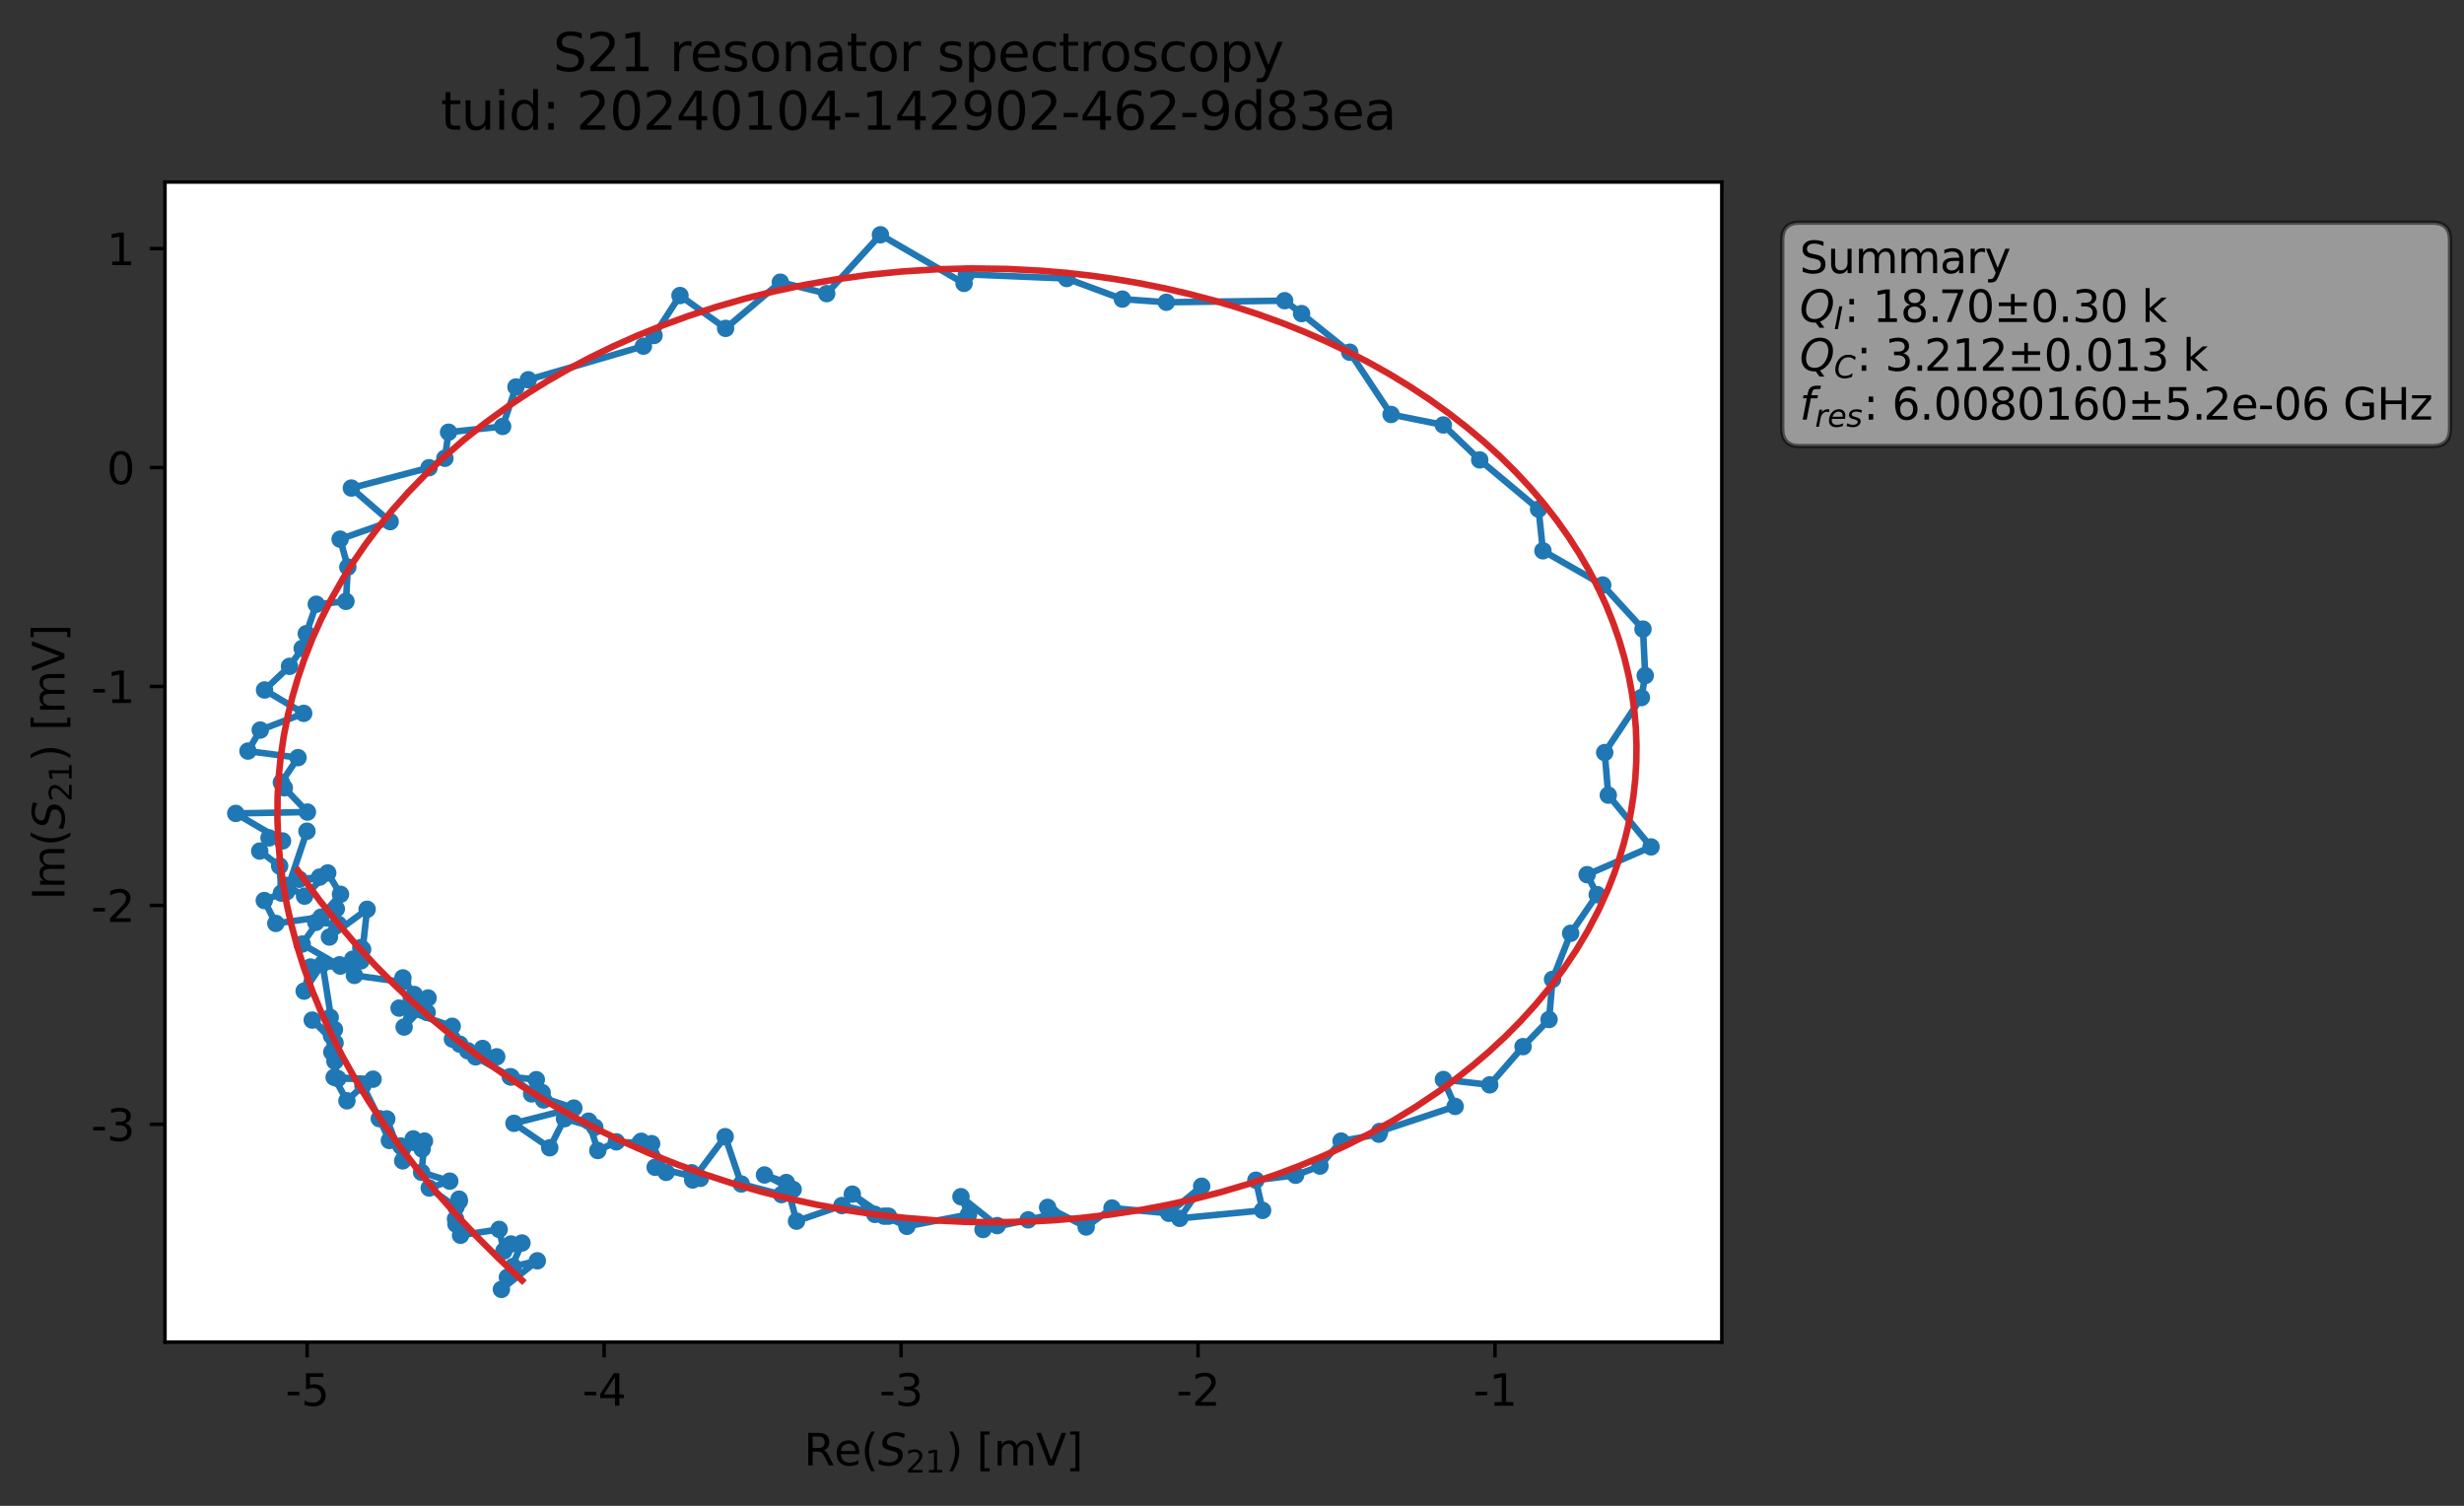 <?xml version="1.0" encoding="utf-8" standalone="no"?>
<!DOCTYPE svg PUBLIC "-//W3C//DTD SVG 1.1//EN"
  "http://www.w3.org/Graphics/SVG/1.1/DTD/svg11.dtd">
<svg xmlns:xlink="http://www.w3.org/1999/xlink" width="565.224pt" height="345.428pt" viewBox="0 0 565.224 345.428" xmlns="http://www.w3.org/2000/svg" version="1.1">
 <rect x="0" y="0" width="565.224" height="345.428" fill="#333333" stroke="none"/>
 <defs>
  <style type="text/css">*{stroke-linejoin: round; stroke-linecap: butt}</style>
 </defs>
 <g id="figure_1">
  <g id="patch_1">
   <path d="M 0 345.428 
L 565.224 345.428 
L 565.224 -0 
L 0 -0 
L 0 345.428 
z
" style="fill: none; opacity: 0"/>
  </g>
  <g id="axes_1">
   <g id="patch_2">
    <path d="M 37.848 307.872 
L 394.968 307.872 
L 394.968 41.76 
L 37.848 41.76 
z
" style="fill: #ffffff"/>
   </g>
   <g id="matplotlib.axis_1">
    <g id="xtick_1">
     <g id="line2d_1">
      <defs>
       <path id="m8572db7723" d="M 0 0 
L 0 3.5 
" style="stroke: #000000; stroke-width: 0.8"/>
      </defs>
      <g>
       <use xlink:href="#m8572db7723" x="70.459" y="307.872" style="stroke: #000000; stroke-width: 0.8"/>
      </g>
     </g>
     <g id="text_1">
      <!-- -5 -->
      <g transform="translate(65.473 322.47) scale(0.1 -0.1)">
       <defs>
        <path id="DejaVuSans-2d" d="M 313 2009 
L 1997 2009 
L 1997 1497 
L 313 1497 
L 313 2009 
z
" transform="scale(0.016)"/>
        <path id="DejaVuSans-35" d="M 691 4666 
L 3169 4666 
L 3169 4134 
L 1269 4134 
L 1269 2991 
Q 1406 3038 1543 3061 
Q 1681 3084 1819 3084 
Q 2600 3084 3056 2656 
Q 3513 2228 3513 1497 
Q 3513 744 3044 326 
Q 2575 -91 1722 -91 
Q 1428 -91 1123 -41 
Q 819 9 494 109 
L 494 744 
Q 775 591 1075 516 
Q 1375 441 1709 441 
Q 2250 441 2565 725 
Q 2881 1009 2881 1497 
Q 2881 1984 2565 2268 
Q 2250 2553 1709 2553 
Q 1456 2553 1204 2497 
Q 953 2441 691 2322 
L 691 4666 
z
" transform="scale(0.016)"/>
       </defs>
       <use xlink:href="#DejaVuSans-2d"/>
       <use xlink:href="#DejaVuSans-35" x="36.084"/>
      </g>
     </g>
    </g>
    <g id="xtick_2">
     <g id="line2d_2">
      <g>
       <use xlink:href="#m8572db7723" x="138.579" y="307.872" style="stroke: #000000; stroke-width: 0.8"/>
      </g>
     </g>
     <g id="text_2">
      <!-- -4 -->
      <g transform="translate(133.594 322.47) scale(0.1 -0.1)">
       <defs>
        <path id="DejaVuSans-34" d="M 2419 4116 
L 825 1625 
L 2419 1625 
L 2419 4116 
z
M 2253 4666 
L 3047 4666 
L 3047 1625 
L 3713 1625 
L 3713 1100 
L 3047 1100 
L 3047 0 
L 2419 0 
L 2419 1100 
L 313 1100 
L 313 1709 
L 2253 4666 
z
" transform="scale(0.016)"/>
       </defs>
       <use xlink:href="#DejaVuSans-2d"/>
       <use xlink:href="#DejaVuSans-34" x="36.084"/>
      </g>
     </g>
    </g>
    <g id="xtick_3">
     <g id="line2d_3">
      <g>
       <use xlink:href="#m8572db7723" x="206.7" y="307.872" style="stroke: #000000; stroke-width: 0.8"/>
      </g>
     </g>
     <g id="text_3">
      <!-- -3 -->
      <g transform="translate(201.715 322.47) scale(0.1 -0.1)">
       <defs>
        <path id="DejaVuSans-33" d="M 2597 2516 
Q 3050 2419 3304 2112 
Q 3559 1806 3559 1356 
Q 3559 666 3084 287 
Q 2609 -91 1734 -91 
Q 1441 -91 1130 -33 
Q 819 25 488 141 
L 488 750 
Q 750 597 1062 519 
Q 1375 441 1716 441 
Q 2309 441 2620 675 
Q 2931 909 2931 1356 
Q 2931 1769 2642 2001 
Q 2353 2234 1838 2234 
L 1294 2234 
L 1294 2753 
L 1863 2753 
Q 2328 2753 2575 2939 
Q 2822 3125 2822 3475 
Q 2822 3834 2567 4026 
Q 2313 4219 1838 4219 
Q 1578 4219 1281 4162 
Q 984 4106 628 3988 
L 628 4550 
Q 988 4650 1302 4700 
Q 1616 4750 1894 4750 
Q 2613 4750 3031 4423 
Q 3450 4097 3450 3541 
Q 3450 3153 3228 2886 
Q 3006 2619 2597 2516 
z
" transform="scale(0.016)"/>
       </defs>
       <use xlink:href="#DejaVuSans-2d"/>
       <use xlink:href="#DejaVuSans-33" x="36.084"/>
      </g>
     </g>
    </g>
    <g id="xtick_4">
     <g id="line2d_4">
      <g>
       <use xlink:href="#m8572db7723" x="274.82" y="307.872" style="stroke: #000000; stroke-width: 0.8"/>
      </g>
     </g>
     <g id="text_4">
      <!-- -2 -->
      <g transform="translate(269.835 322.47) scale(0.1 -0.1)">
       <defs>
        <path id="DejaVuSans-32" d="M 1228 531 
L 3431 531 
L 3431 0 
L 469 0 
L 469 531 
Q 828 903 1448 1529 
Q 2069 2156 2228 2338 
Q 2531 2678 2651 2914 
Q 2772 3150 2772 3378 
Q 2772 3750 2511 3984 
Q 2250 4219 1831 4219 
Q 1534 4219 1204 4116 
Q 875 4013 500 3803 
L 500 4441 
Q 881 4594 1212 4672 
Q 1544 4750 1819 4750 
Q 2544 4750 2975 4387 
Q 3406 4025 3406 3419 
Q 3406 3131 3298 2873 
Q 3191 2616 2906 2266 
Q 2828 2175 2409 1742 
Q 1991 1309 1228 531 
z
" transform="scale(0.016)"/>
       </defs>
       <use xlink:href="#DejaVuSans-2d"/>
       <use xlink:href="#DejaVuSans-32" x="36.084"/>
      </g>
     </g>
    </g>
    <g id="xtick_5">
     <g id="line2d_5">
      <g>
       <use xlink:href="#m8572db7723" x="342.941" y="307.872" style="stroke: #000000; stroke-width: 0.8"/>
      </g>
     </g>
     <g id="text_5">
      <!-- -1 -->
      <g transform="translate(337.956 322.47) scale(0.1 -0.1)">
       <defs>
        <path id="DejaVuSans-31" d="M 794 531 
L 1825 531 
L 1825 4091 
L 703 3866 
L 703 4441 
L 1819 4666 
L 2450 4666 
L 2450 531 
L 3481 531 
L 3481 0 
L 794 0 
L 794 531 
z
" transform="scale(0.016)"/>
       </defs>
       <use xlink:href="#DejaVuSans-2d"/>
       <use xlink:href="#DejaVuSans-31" x="36.084"/>
      </g>
     </g>
    </g>
    <g id="text_6">
     <!-- Re$(S_{21})$ [mV] -->
     <g transform="translate(184.408 336.149) scale(0.1 -0.1)">
      <defs>
       <path id="DejaVuSans-52" d="M 2841 2188 
Q 3044 2119 3236 1894 
Q 3428 1669 3622 1275 
L 4263 0 
L 3584 0 
L 2988 1197 
Q 2756 1666 2539 1819 
Q 2322 1972 1947 1972 
L 1259 1972 
L 1259 0 
L 628 0 
L 628 4666 
L 2053 4666 
Q 2853 4666 3247 4331 
Q 3641 3997 3641 3322 
Q 3641 2881 3436 2590 
Q 3231 2300 2841 2188 
z
M 1259 4147 
L 1259 2491 
L 2053 2491 
Q 2509 2491 2742 2702 
Q 2975 2913 2975 3322 
Q 2975 3731 2742 3939 
Q 2509 4147 2053 4147 
L 1259 4147 
z
" transform="scale(0.016)"/>
       <path id="DejaVuSans-65" d="M 3597 1894 
L 3597 1613 
L 953 1613 
Q 991 1019 1311 708 
Q 1631 397 2203 397 
Q 2534 397 2845 478 
Q 3156 559 3463 722 
L 3463 178 
Q 3153 47 2828 -22 
Q 2503 -91 2169 -91 
Q 1331 -91 842 396 
Q 353 884 353 1716 
Q 353 2575 817 3079 
Q 1281 3584 2069 3584 
Q 2775 3584 3186 3129 
Q 3597 2675 3597 1894 
z
M 3022 2063 
Q 3016 2534 2758 2815 
Q 2500 3097 2075 3097 
Q 1594 3097 1305 2825 
Q 1016 2553 972 2059 
L 3022 2063 
z
" transform="scale(0.016)"/>
       <path id="DejaVuSans-28" d="M 1984 4856 
Q 1566 4138 1362 3434 
Q 1159 2731 1159 2009 
Q 1159 1288 1364 580 
Q 1569 -128 1984 -844 
L 1484 -844 
Q 1016 -109 783 600 
Q 550 1309 550 2009 
Q 550 2706 781 3412 
Q 1013 4119 1484 4856 
L 1984 4856 
z
" transform="scale(0.016)"/>
       <path id="DejaVuSans-Oblique-53" d="M 3859 4513 
L 3738 3897 
Q 3422 4066 3111 4152 
Q 2800 4238 2509 4238 
Q 1944 4238 1609 3991 
Q 1275 3744 1275 3334 
Q 1275 3109 1398 2989 
Q 1522 2869 2034 2731 
L 2413 2638 
Q 3053 2472 3303 2217 
Q 3553 1963 3553 1503 
Q 3553 797 2998 353 
Q 2444 -91 1538 -91 
Q 1166 -91 791 -17 
Q 416 56 38 206 
L 166 856 
Q 513 641 861 531 
Q 1209 422 1556 422 
Q 2147 422 2503 684 
Q 2859 947 2859 1369 
Q 2859 1650 2717 1795 
Q 2575 1941 2106 2059 
L 1728 2156 
Q 1081 2325 845 2545 
Q 609 2766 609 3163 
Q 609 3859 1145 4304 
Q 1681 4750 2541 4750 
Q 2875 4750 3203 4690 
Q 3531 4631 3859 4513 
z
" transform="scale(0.016)"/>
       <path id="DejaVuSans-29" d="M 513 4856 
L 1013 4856 
Q 1481 4119 1714 3412 
Q 1947 2706 1947 2009 
Q 1947 1309 1714 600 
Q 1481 -109 1013 -844 
L 513 -844 
Q 928 -128 1133 580 
Q 1338 1288 1338 2009 
Q 1338 2731 1133 3434 
Q 928 4138 513 4856 
z
" transform="scale(0.016)"/>
       <path id="DejaVuSans-20" transform="scale(0.016)"/>
       <path id="DejaVuSans-5b" d="M 550 4863 
L 1875 4863 
L 1875 4416 
L 1125 4416 
L 1125 -397 
L 1875 -397 
L 1875 -844 
L 550 -844 
L 550 4863 
z
" transform="scale(0.016)"/>
       <path id="DejaVuSans-6d" d="M 3328 2828 
Q 3544 3216 3844 3400 
Q 4144 3584 4550 3584 
Q 5097 3584 5394 3201 
Q 5691 2819 5691 2113 
L 5691 0 
L 5113 0 
L 5113 2094 
Q 5113 2597 4934 2840 
Q 4756 3084 4391 3084 
Q 3944 3084 3684 2787 
Q 3425 2491 3425 1978 
L 3425 0 
L 2847 0 
L 2847 2094 
Q 2847 2600 2669 2842 
Q 2491 3084 2119 3084 
Q 1678 3084 1418 2786 
Q 1159 2488 1159 1978 
L 1159 0 
L 581 0 
L 581 3500 
L 1159 3500 
L 1159 2956 
Q 1356 3278 1631 3431 
Q 1906 3584 2284 3584 
Q 2666 3584 2933 3390 
Q 3200 3197 3328 2828 
z
" transform="scale(0.016)"/>
       <path id="DejaVuSans-56" d="M 1831 0 
L 50 4666 
L 709 4666 
L 2188 738 
L 3669 4666 
L 4325 4666 
L 2547 0 
L 1831 0 
z
" transform="scale(0.016)"/>
       <path id="DejaVuSans-5d" d="M 1947 4863 
L 1947 -844 
L 622 -844 
L 622 -397 
L 1369 -397 
L 1369 4416 
L 622 4416 
L 622 4863 
L 1947 4863 
z
" transform="scale(0.016)"/>
      </defs>
      <use xlink:href="#DejaVuSans-52" transform="translate(0 0.016)"/>
      <use xlink:href="#DejaVuSans-65" transform="translate(69.482 0.016)"/>
      <use xlink:href="#DejaVuSans-28" transform="translate(131.006 0.016)"/>
      <use xlink:href="#DejaVuSans-Oblique-53" transform="translate(170.02 0.016)"/>
      <use xlink:href="#DejaVuSans-32" transform="translate(233.496 -16.391) scale(0.7)"/>
      <use xlink:href="#DejaVuSans-31" transform="translate(278.032 -16.391) scale(0.7)"/>
      <use xlink:href="#DejaVuSans-29" transform="translate(325.303 0.016)"/>
      <use xlink:href="#DejaVuSans-20" transform="translate(364.316 0.016)"/>
      <use xlink:href="#DejaVuSans-5b" transform="translate(396.104 0.016)"/>
      <use xlink:href="#DejaVuSans-6d" transform="translate(435.117 0.016)"/>
      <use xlink:href="#DejaVuSans-56" transform="translate(532.529 0.016)"/>
      <use xlink:href="#DejaVuSans-5d" transform="translate(600.938 0.016)"/>
     </g>
    </g>
   </g>
   <g id="matplotlib.axis_2">
    <g id="ytick_1">
     <g id="line2d_6">
      <defs>
       <path id="m957cbd4ed6" d="M 0 0 
L -3.5 0 
" style="stroke: #000000; stroke-width: 0.8"/>
      </defs>
      <g>
       <use xlink:href="#m957cbd4ed6" x="37.848" y="257.915" style="stroke: #000000; stroke-width: 0.8"/>
      </g>
     </g>
     <g id="text_7">
      <!-- -3 -->
      <g transform="translate(20.878 261.714) scale(0.1 -0.1)">
       <use xlink:href="#DejaVuSans-2d"/>
       <use xlink:href="#DejaVuSans-33" x="36.084"/>
      </g>
     </g>
    </g>
    <g id="ytick_2">
     <g id="line2d_7">
      <g>
       <use xlink:href="#m957cbd4ed6" x="37.848" y="207.691" style="stroke: #000000; stroke-width: 0.8"/>
      </g>
     </g>
     <g id="text_8">
      <!-- -2 -->
      <g transform="translate(20.878 211.491) scale(0.1 -0.1)">
       <use xlink:href="#DejaVuSans-2d"/>
       <use xlink:href="#DejaVuSans-32" x="36.084"/>
      </g>
     </g>
    </g>
    <g id="ytick_3">
     <g id="line2d_8">
      <g>
       <use xlink:href="#m957cbd4ed6" x="37.848" y="157.468" style="stroke: #000000; stroke-width: 0.8"/>
      </g>
     </g>
     <g id="text_9">
      <!-- -1 -->
      <g transform="translate(20.878 161.268) scale(0.1 -0.1)">
       <use xlink:href="#DejaVuSans-2d"/>
       <use xlink:href="#DejaVuSans-31" x="36.084"/>
      </g>
     </g>
    </g>
    <g id="ytick_4">
     <g id="line2d_9">
      <g>
       <use xlink:href="#m957cbd4ed6" x="37.848" y="107.245" style="stroke: #000000; stroke-width: 0.8"/>
      </g>
     </g>
     <g id="text_10">
      <!-- 0 -->
      <g transform="translate(24.486 111.045) scale(0.1 -0.1)">
       <defs>
        <path id="DejaVuSans-30" d="M 2034 4250 
Q 1547 4250 1301 3770 
Q 1056 3291 1056 2328 
Q 1056 1369 1301 889 
Q 1547 409 2034 409 
Q 2525 409 2770 889 
Q 3016 1369 3016 2328 
Q 3016 3291 2770 3770 
Q 2525 4250 2034 4250 
z
M 2034 4750 
Q 2819 4750 3233 4129 
Q 3647 3509 3647 2328 
Q 3647 1150 3233 529 
Q 2819 -91 2034 -91 
Q 1250 -91 836 529 
Q 422 1150 422 2328 
Q 422 3509 836 4129 
Q 1250 4750 2034 4750 
z
" transform="scale(0.016)"/>
       </defs>
       <use xlink:href="#DejaVuSans-30"/>
      </g>
     </g>
    </g>
    <g id="ytick_5">
     <g id="line2d_10">
      <g>
       <use xlink:href="#m957cbd4ed6" x="37.848" y="57.022" style="stroke: #000000; stroke-width: 0.8"/>
      </g>
     </g>
     <g id="text_11">
      <!-- 1 -->
      <g transform="translate(24.486 60.822) scale(0.1 -0.1)">
       <use xlink:href="#DejaVuSans-31"/>
      </g>
     </g>
    </g>
    <g id="text_12">
     <!-- Im$(S_{21})$ [mV] -->
     <g transform="translate(14.798 206.466) rotate(-90) scale(0.1 -0.1)">
      <defs>
       <path id="DejaVuSans-49" d="M 628 4666 
L 1259 4666 
L 1259 0 
L 628 0 
L 628 4666 
z
" transform="scale(0.016)"/>
      </defs>
      <use xlink:href="#DejaVuSans-49" transform="translate(0 0.016)"/>
      <use xlink:href="#DejaVuSans-6d" transform="translate(25.867 0.016)"/>
      <use xlink:href="#DejaVuSans-28" transform="translate(123.279 0.016)"/>
      <use xlink:href="#DejaVuSans-Oblique-53" transform="translate(162.293 0.016)"/>
      <use xlink:href="#DejaVuSans-32" transform="translate(225.77 -16.391) scale(0.7)"/>
      <use xlink:href="#DejaVuSans-31" transform="translate(270.306 -16.391) scale(0.7)"/>
      <use xlink:href="#DejaVuSans-29" transform="translate(317.576 0.016)"/>
      <use xlink:href="#DejaVuSans-20" transform="translate(356.59 0.016)"/>
      <use xlink:href="#DejaVuSans-5b" transform="translate(388.377 0.016)"/>
      <use xlink:href="#DejaVuSans-6d" transform="translate(427.391 0.016)"/>
      <use xlink:href="#DejaVuSans-56" transform="translate(524.803 0.016)"/>
      <use xlink:href="#DejaVuSans-5d" transform="translate(593.211 0.016)"/>
     </g>
    </g>
   </g>
   <g id="line2d_11">
    <path d="M 115.019 295.776 
L 123.261 289.218 
L 117.712 290.535 
L 116.389 293.005 
L 119.734 285.134 
L 117.217 285.368 
L 115.586 286.961 
L 114.502 282.012 
L 105.646 283.359 
L 104.488 279.612 
L 104.584 280.791 
L 105.305 275.072 
L 105.365 275.534 
L 104.593 276.889 
L 98.468 272.519 
L 103.172 270.944 
L 96.708 268.92 
L 97.371 261.755 
L 96.841 263.574 
L 91.948 262.888 
L 94.799 261.253 
L 92.375 266.287 
L 88.724 256.671 
L 89.321 261.621 
L 87.013 256.613 
L 83.241 249.027 
L 79.584 252.519 
L 76.654 247.12 
L 85.575 247.559 
L 77.498 247.416 
L 76.119 241.344 
L 76.83 243.451 
L 76.718 236.155 
L 75.752 233.382 
L 76.058 237.614 
L 71.625 234.002 
L 76.863 239.242 
L 73.98 221.085 
L 69.769 227.357 
L 71.208 221.825 
L 78.067 221.614 
L 69.322 216.558 
L 73.657 210.389 
L 63.27 211.824 
L 60.628 206.579 
L 64.55 204.88 
L 64.147 198.669 
L 59.58 195.229 
L 61.717 192.203 
L 64.808 192.909 
L 54.081 186.594 
L 70.52 186.281 
L 65.219 180.716 
L 64.539 179.484 
L 68.369 173.796 
L 56.883 172.29 
L 59.7 167.47 
L 69.669 163.638 
L 60.687 158.279 
L 66.415 152.855 
L 69.321 148.73 
L 70.256 145.364 
L 72.553 138.608 
L 79.364 137.944 
L 79.792 130.086 
L 78.021 123.682 
L 89.497 119.655 
L 80.597 111.956 
L 98.419 107.294 
L 102.051 105.124 
L 102.898 99.147 
L 115.295 97.824 
L 118.364 88.768 
L 121.178 87.117 
L 147.595 79.403 
L 150.03 76.958 
L 155.984 67.792 
L 166.449 75.327 
L 179.005 64.73 
L 189.64 67.358 
L 201.963 53.856 
L 221.146 65.007 
L 221.667 62.927 
L 244.701 63.886 
L 257.459 68.612 
L 267.553 69.335 
L 294.69 68.975 
L 298.574 71.938 
L 309.616 80.799 
L 319.105 95.078 
L 331.08 97.48 
L 339.435 105.5 
L 352.937 116.795 
L 353.938 126.343 
L 367.651 134.2 
L 376.891 144.311 
L 377.401 154.975 
L 376.518 160.021 
L 368.105 172.63 
L 368.93 182.403 
L 378.736 194.273 
L 364.074 200.642 
L 366.386 205.233 
L 360.299 214.091 
L 356.141 224.656 
L 355.344 233.864 
L 349.375 240.09 
L 341.733 248.86 
L 331.104 247.632 
L 333.802 253.8 
L 316.484 259.544 
L 316.291 260.176 
L 307.634 261.751 
L 302.801 267.492 
L 297.203 269.595 
L 288.091 270.728 
L 289.632 277.659 
L 270.612 279.485 
L 275.653 272.115 
L 268.118 278.329 
L 255.086 277.111 
L 249.161 281.457 
L 240.315 276.96 
L 241.252 278.533 
L 235.856 279.826 
L 225.496 282.035 
L 228.74 281.139 
L 220.436 274.512 
L 222.174 278.593 
L 208.034 281.309 
L 202.823 278.98 
L 195.516 273.922 
L 200.687 278.571 
L 203.816 278.975 
L 193.123 276.546 
L 182.715 280.123 
L 180.363 271.265 
L 175.367 269.53 
L 181.941 272.851 
L 179.274 274.034 
L 170.038 271.595 
L 166.35 260.746 
L 158.892 270.677 
L 158.665 269.026 
L 160.662 270.306 
L 150.284 267.76 
L 152.803 268.935 
L 149.481 262.343 
L 147.105 261.802 
L 146.774 262.176 
L 141.385 261.929 
L 137.133 263.925 
L 135.023 257.188 
L 136.442 258.585 
L 129.491 256.619 
L 126.107 263.294 
L 117.899 257.685 
L 131.638 254.189 
L 121.948 250.939 
L 124.363 250.633 
L 124.715 252.325 
L 117.035 246.978 
L 123.031 247.665 
L 117.258 247.076 
L 109.102 242.434 
L 113.944 242.426 
L 110.703 240.514 
L 107.302 241.035 
L 103.781 238.361 
L 105.47 239.529 
L 103.735 235.421 
L 91.548 231.25 
L 96.514 231.507 
L 92.701 235.596 
L 94.349 229.084 
L 97.978 232.26 
L 98.197 228.926 
L 95.03 228.136 
L 92.428 224.322 
L 92.35 225.263 
L 81.302 223.749 
L 82.816 220.416 
L 80.919 220.028 
L 82.762 217.367 
L 80.683 221.351 
L 77.898 221.311 
L 83.183 217.785 
L 84.212 208.585 
L 75.566 214.945 
L 77.152 208.478 
L 77.627 212.032 
L 72.45 211.583 
L 78.113 205.146 
L 75.183 200.249 
L 69.866 205.571 
L 65.625 203.102 
L 73.329 201.2 
L 68.665 201.702 
L 65.743 204.558 
L 70.415 190.669 
L 70.415 190.669 
" clip-path="url(#p385afe8ee3)" style="fill: none; stroke: #1f77b4; stroke-width: 1.5; stroke-linecap: square"/>
    <defs>
     <path id="m34d3b2d6a4" d="M 0 1.5 
C 0.398 1.5 0.779 1.342 1.061 1.061 
C 1.342 0.779 1.5 0.398 1.5 0 
C 1.5 -0.398 1.342 -0.779 1.061 -1.061 
C 0.779 -1.342 0.398 -1.5 0 -1.5 
C -0.398 -1.5 -0.779 -1.342 -1.061 -1.061 
C -1.342 -0.779 -1.5 -0.398 -1.5 0 
C -1.5 0.398 -1.342 0.779 -1.061 1.061 
C -0.779 1.342 -0.398 1.5 0 1.5 
z
" style="stroke: #1f77b4"/>
    </defs>
    <g clip-path="url(#p385afe8ee3)">
     <use xlink:href="#m34d3b2d6a4" x="115.019" y="295.776" style="fill: #1f77b4; stroke: #1f77b4"/>
     <use xlink:href="#m34d3b2d6a4" x="123.261" y="289.218" style="fill: #1f77b4; stroke: #1f77b4"/>
     <use xlink:href="#m34d3b2d6a4" x="117.712" y="290.535" style="fill: #1f77b4; stroke: #1f77b4"/>
     <use xlink:href="#m34d3b2d6a4" x="116.389" y="293.005" style="fill: #1f77b4; stroke: #1f77b4"/>
     <use xlink:href="#m34d3b2d6a4" x="119.734" y="285.134" style="fill: #1f77b4; stroke: #1f77b4"/>
     <use xlink:href="#m34d3b2d6a4" x="117.217" y="285.368" style="fill: #1f77b4; stroke: #1f77b4"/>
     <use xlink:href="#m34d3b2d6a4" x="115.586" y="286.961" style="fill: #1f77b4; stroke: #1f77b4"/>
     <use xlink:href="#m34d3b2d6a4" x="114.502" y="282.012" style="fill: #1f77b4; stroke: #1f77b4"/>
     <use xlink:href="#m34d3b2d6a4" x="105.646" y="283.359" style="fill: #1f77b4; stroke: #1f77b4"/>
     <use xlink:href="#m34d3b2d6a4" x="104.488" y="279.612" style="fill: #1f77b4; stroke: #1f77b4"/>
     <use xlink:href="#m34d3b2d6a4" x="104.584" y="280.791" style="fill: #1f77b4; stroke: #1f77b4"/>
     <use xlink:href="#m34d3b2d6a4" x="105.305" y="275.072" style="fill: #1f77b4; stroke: #1f77b4"/>
     <use xlink:href="#m34d3b2d6a4" x="105.365" y="275.534" style="fill: #1f77b4; stroke: #1f77b4"/>
     <use xlink:href="#m34d3b2d6a4" x="104.593" y="276.889" style="fill: #1f77b4; stroke: #1f77b4"/>
     <use xlink:href="#m34d3b2d6a4" x="98.468" y="272.519" style="fill: #1f77b4; stroke: #1f77b4"/>
     <use xlink:href="#m34d3b2d6a4" x="103.172" y="270.944" style="fill: #1f77b4; stroke: #1f77b4"/>
     <use xlink:href="#m34d3b2d6a4" x="96.708" y="268.92" style="fill: #1f77b4; stroke: #1f77b4"/>
     <use xlink:href="#m34d3b2d6a4" x="97.371" y="261.755" style="fill: #1f77b4; stroke: #1f77b4"/>
     <use xlink:href="#m34d3b2d6a4" x="96.841" y="263.574" style="fill: #1f77b4; stroke: #1f77b4"/>
     <use xlink:href="#m34d3b2d6a4" x="91.948" y="262.888" style="fill: #1f77b4; stroke: #1f77b4"/>
     <use xlink:href="#m34d3b2d6a4" x="94.799" y="261.253" style="fill: #1f77b4; stroke: #1f77b4"/>
     <use xlink:href="#m34d3b2d6a4" x="92.375" y="266.287" style="fill: #1f77b4; stroke: #1f77b4"/>
     <use xlink:href="#m34d3b2d6a4" x="88.724" y="256.671" style="fill: #1f77b4; stroke: #1f77b4"/>
     <use xlink:href="#m34d3b2d6a4" x="89.321" y="261.621" style="fill: #1f77b4; stroke: #1f77b4"/>
     <use xlink:href="#m34d3b2d6a4" x="87.013" y="256.613" style="fill: #1f77b4; stroke: #1f77b4"/>
     <use xlink:href="#m34d3b2d6a4" x="83.241" y="249.027" style="fill: #1f77b4; stroke: #1f77b4"/>
     <use xlink:href="#m34d3b2d6a4" x="79.584" y="252.519" style="fill: #1f77b4; stroke: #1f77b4"/>
     <use xlink:href="#m34d3b2d6a4" x="76.654" y="247.12" style="fill: #1f77b4; stroke: #1f77b4"/>
     <use xlink:href="#m34d3b2d6a4" x="85.575" y="247.559" style="fill: #1f77b4; stroke: #1f77b4"/>
     <use xlink:href="#m34d3b2d6a4" x="77.498" y="247.416" style="fill: #1f77b4; stroke: #1f77b4"/>
     <use xlink:href="#m34d3b2d6a4" x="76.119" y="241.344" style="fill: #1f77b4; stroke: #1f77b4"/>
     <use xlink:href="#m34d3b2d6a4" x="76.83" y="243.451" style="fill: #1f77b4; stroke: #1f77b4"/>
     <use xlink:href="#m34d3b2d6a4" x="76.718" y="236.155" style="fill: #1f77b4; stroke: #1f77b4"/>
     <use xlink:href="#m34d3b2d6a4" x="75.752" y="233.382" style="fill: #1f77b4; stroke: #1f77b4"/>
     <use xlink:href="#m34d3b2d6a4" x="76.058" y="237.614" style="fill: #1f77b4; stroke: #1f77b4"/>
     <use xlink:href="#m34d3b2d6a4" x="71.625" y="234.002" style="fill: #1f77b4; stroke: #1f77b4"/>
     <use xlink:href="#m34d3b2d6a4" x="76.863" y="239.242" style="fill: #1f77b4; stroke: #1f77b4"/>
     <use xlink:href="#m34d3b2d6a4" x="73.98" y="221.085" style="fill: #1f77b4; stroke: #1f77b4"/>
     <use xlink:href="#m34d3b2d6a4" x="69.769" y="227.357" style="fill: #1f77b4; stroke: #1f77b4"/>
     <use xlink:href="#m34d3b2d6a4" x="71.208" y="221.825" style="fill: #1f77b4; stroke: #1f77b4"/>
     <use xlink:href="#m34d3b2d6a4" x="78.067" y="221.614" style="fill: #1f77b4; stroke: #1f77b4"/>
     <use xlink:href="#m34d3b2d6a4" x="69.322" y="216.558" style="fill: #1f77b4; stroke: #1f77b4"/>
     <use xlink:href="#m34d3b2d6a4" x="73.657" y="210.389" style="fill: #1f77b4; stroke: #1f77b4"/>
     <use xlink:href="#m34d3b2d6a4" x="63.27" y="211.824" style="fill: #1f77b4; stroke: #1f77b4"/>
     <use xlink:href="#m34d3b2d6a4" x="60.628" y="206.579" style="fill: #1f77b4; stroke: #1f77b4"/>
     <use xlink:href="#m34d3b2d6a4" x="64.55" y="204.88" style="fill: #1f77b4; stroke: #1f77b4"/>
     <use xlink:href="#m34d3b2d6a4" x="64.147" y="198.669" style="fill: #1f77b4; stroke: #1f77b4"/>
     <use xlink:href="#m34d3b2d6a4" x="59.58" y="195.229" style="fill: #1f77b4; stroke: #1f77b4"/>
     <use xlink:href="#m34d3b2d6a4" x="61.717" y="192.203" style="fill: #1f77b4; stroke: #1f77b4"/>
     <use xlink:href="#m34d3b2d6a4" x="64.808" y="192.909" style="fill: #1f77b4; stroke: #1f77b4"/>
     <use xlink:href="#m34d3b2d6a4" x="54.081" y="186.594" style="fill: #1f77b4; stroke: #1f77b4"/>
     <use xlink:href="#m34d3b2d6a4" x="70.52" y="186.281" style="fill: #1f77b4; stroke: #1f77b4"/>
     <use xlink:href="#m34d3b2d6a4" x="65.219" y="180.716" style="fill: #1f77b4; stroke: #1f77b4"/>
     <use xlink:href="#m34d3b2d6a4" x="64.539" y="179.484" style="fill: #1f77b4; stroke: #1f77b4"/>
     <use xlink:href="#m34d3b2d6a4" x="68.369" y="173.796" style="fill: #1f77b4; stroke: #1f77b4"/>
     <use xlink:href="#m34d3b2d6a4" x="56.883" y="172.29" style="fill: #1f77b4; stroke: #1f77b4"/>
     <use xlink:href="#m34d3b2d6a4" x="59.7" y="167.47" style="fill: #1f77b4; stroke: #1f77b4"/>
     <use xlink:href="#m34d3b2d6a4" x="69.669" y="163.638" style="fill: #1f77b4; stroke: #1f77b4"/>
     <use xlink:href="#m34d3b2d6a4" x="60.687" y="158.279" style="fill: #1f77b4; stroke: #1f77b4"/>
     <use xlink:href="#m34d3b2d6a4" x="66.415" y="152.855" style="fill: #1f77b4; stroke: #1f77b4"/>
     <use xlink:href="#m34d3b2d6a4" x="69.321" y="148.73" style="fill: #1f77b4; stroke: #1f77b4"/>
     <use xlink:href="#m34d3b2d6a4" x="70.256" y="145.364" style="fill: #1f77b4; stroke: #1f77b4"/>
     <use xlink:href="#m34d3b2d6a4" x="72.553" y="138.608" style="fill: #1f77b4; stroke: #1f77b4"/>
     <use xlink:href="#m34d3b2d6a4" x="79.364" y="137.944" style="fill: #1f77b4; stroke: #1f77b4"/>
     <use xlink:href="#m34d3b2d6a4" x="79.792" y="130.086" style="fill: #1f77b4; stroke: #1f77b4"/>
     <use xlink:href="#m34d3b2d6a4" x="78.021" y="123.682" style="fill: #1f77b4; stroke: #1f77b4"/>
     <use xlink:href="#m34d3b2d6a4" x="89.497" y="119.655" style="fill: #1f77b4; stroke: #1f77b4"/>
     <use xlink:href="#m34d3b2d6a4" x="80.597" y="111.956" style="fill: #1f77b4; stroke: #1f77b4"/>
     <use xlink:href="#m34d3b2d6a4" x="98.419" y="107.294" style="fill: #1f77b4; stroke: #1f77b4"/>
     <use xlink:href="#m34d3b2d6a4" x="102.051" y="105.124" style="fill: #1f77b4; stroke: #1f77b4"/>
     <use xlink:href="#m34d3b2d6a4" x="102.898" y="99.147" style="fill: #1f77b4; stroke: #1f77b4"/>
     <use xlink:href="#m34d3b2d6a4" x="115.295" y="97.824" style="fill: #1f77b4; stroke: #1f77b4"/>
     <use xlink:href="#m34d3b2d6a4" x="118.364" y="88.768" style="fill: #1f77b4; stroke: #1f77b4"/>
     <use xlink:href="#m34d3b2d6a4" x="121.178" y="87.117" style="fill: #1f77b4; stroke: #1f77b4"/>
     <use xlink:href="#m34d3b2d6a4" x="147.595" y="79.403" style="fill: #1f77b4; stroke: #1f77b4"/>
     <use xlink:href="#m34d3b2d6a4" x="150.03" y="76.958" style="fill: #1f77b4; stroke: #1f77b4"/>
     <use xlink:href="#m34d3b2d6a4" x="155.984" y="67.792" style="fill: #1f77b4; stroke: #1f77b4"/>
     <use xlink:href="#m34d3b2d6a4" x="166.449" y="75.327" style="fill: #1f77b4; stroke: #1f77b4"/>
     <use xlink:href="#m34d3b2d6a4" x="179.005" y="64.73" style="fill: #1f77b4; stroke: #1f77b4"/>
     <use xlink:href="#m34d3b2d6a4" x="189.64" y="67.358" style="fill: #1f77b4; stroke: #1f77b4"/>
     <use xlink:href="#m34d3b2d6a4" x="201.963" y="53.856" style="fill: #1f77b4; stroke: #1f77b4"/>
     <use xlink:href="#m34d3b2d6a4" x="221.146" y="65.007" style="fill: #1f77b4; stroke: #1f77b4"/>
     <use xlink:href="#m34d3b2d6a4" x="221.667" y="62.927" style="fill: #1f77b4; stroke: #1f77b4"/>
     <use xlink:href="#m34d3b2d6a4" x="244.701" y="63.886" style="fill: #1f77b4; stroke: #1f77b4"/>
     <use xlink:href="#m34d3b2d6a4" x="257.459" y="68.612" style="fill: #1f77b4; stroke: #1f77b4"/>
     <use xlink:href="#m34d3b2d6a4" x="267.553" y="69.335" style="fill: #1f77b4; stroke: #1f77b4"/>
     <use xlink:href="#m34d3b2d6a4" x="294.69" y="68.975" style="fill: #1f77b4; stroke: #1f77b4"/>
     <use xlink:href="#m34d3b2d6a4" x="298.574" y="71.938" style="fill: #1f77b4; stroke: #1f77b4"/>
     <use xlink:href="#m34d3b2d6a4" x="309.616" y="80.799" style="fill: #1f77b4; stroke: #1f77b4"/>
     <use xlink:href="#m34d3b2d6a4" x="319.105" y="95.078" style="fill: #1f77b4; stroke: #1f77b4"/>
     <use xlink:href="#m34d3b2d6a4" x="331.08" y="97.48" style="fill: #1f77b4; stroke: #1f77b4"/>
     <use xlink:href="#m34d3b2d6a4" x="339.435" y="105.5" style="fill: #1f77b4; stroke: #1f77b4"/>
     <use xlink:href="#m34d3b2d6a4" x="352.937" y="116.795" style="fill: #1f77b4; stroke: #1f77b4"/>
     <use xlink:href="#m34d3b2d6a4" x="353.938" y="126.343" style="fill: #1f77b4; stroke: #1f77b4"/>
     <use xlink:href="#m34d3b2d6a4" x="367.651" y="134.2" style="fill: #1f77b4; stroke: #1f77b4"/>
     <use xlink:href="#m34d3b2d6a4" x="376.891" y="144.311" style="fill: #1f77b4; stroke: #1f77b4"/>
     <use xlink:href="#m34d3b2d6a4" x="377.401" y="154.975" style="fill: #1f77b4; stroke: #1f77b4"/>
     <use xlink:href="#m34d3b2d6a4" x="376.518" y="160.021" style="fill: #1f77b4; stroke: #1f77b4"/>
     <use xlink:href="#m34d3b2d6a4" x="368.105" y="172.63" style="fill: #1f77b4; stroke: #1f77b4"/>
     <use xlink:href="#m34d3b2d6a4" x="368.93" y="182.403" style="fill: #1f77b4; stroke: #1f77b4"/>
     <use xlink:href="#m34d3b2d6a4" x="378.736" y="194.273" style="fill: #1f77b4; stroke: #1f77b4"/>
     <use xlink:href="#m34d3b2d6a4" x="364.074" y="200.642" style="fill: #1f77b4; stroke: #1f77b4"/>
     <use xlink:href="#m34d3b2d6a4" x="366.386" y="205.233" style="fill: #1f77b4; stroke: #1f77b4"/>
     <use xlink:href="#m34d3b2d6a4" x="360.299" y="214.091" style="fill: #1f77b4; stroke: #1f77b4"/>
     <use xlink:href="#m34d3b2d6a4" x="356.141" y="224.656" style="fill: #1f77b4; stroke: #1f77b4"/>
     <use xlink:href="#m34d3b2d6a4" x="355.344" y="233.864" style="fill: #1f77b4; stroke: #1f77b4"/>
     <use xlink:href="#m34d3b2d6a4" x="349.375" y="240.09" style="fill: #1f77b4; stroke: #1f77b4"/>
     <use xlink:href="#m34d3b2d6a4" x="341.733" y="248.86" style="fill: #1f77b4; stroke: #1f77b4"/>
     <use xlink:href="#m34d3b2d6a4" x="331.104" y="247.632" style="fill: #1f77b4; stroke: #1f77b4"/>
     <use xlink:href="#m34d3b2d6a4" x="333.802" y="253.8" style="fill: #1f77b4; stroke: #1f77b4"/>
     <use xlink:href="#m34d3b2d6a4" x="316.484" y="259.544" style="fill: #1f77b4; stroke: #1f77b4"/>
     <use xlink:href="#m34d3b2d6a4" x="316.291" y="260.176" style="fill: #1f77b4; stroke: #1f77b4"/>
     <use xlink:href="#m34d3b2d6a4" x="307.634" y="261.751" style="fill: #1f77b4; stroke: #1f77b4"/>
     <use xlink:href="#m34d3b2d6a4" x="302.801" y="267.492" style="fill: #1f77b4; stroke: #1f77b4"/>
     <use xlink:href="#m34d3b2d6a4" x="297.203" y="269.595" style="fill: #1f77b4; stroke: #1f77b4"/>
     <use xlink:href="#m34d3b2d6a4" x="288.091" y="270.728" style="fill: #1f77b4; stroke: #1f77b4"/>
     <use xlink:href="#m34d3b2d6a4" x="289.632" y="277.659" style="fill: #1f77b4; stroke: #1f77b4"/>
     <use xlink:href="#m34d3b2d6a4" x="270.612" y="279.485" style="fill: #1f77b4; stroke: #1f77b4"/>
     <use xlink:href="#m34d3b2d6a4" x="275.653" y="272.115" style="fill: #1f77b4; stroke: #1f77b4"/>
     <use xlink:href="#m34d3b2d6a4" x="268.118" y="278.329" style="fill: #1f77b4; stroke: #1f77b4"/>
     <use xlink:href="#m34d3b2d6a4" x="255.086" y="277.111" style="fill: #1f77b4; stroke: #1f77b4"/>
     <use xlink:href="#m34d3b2d6a4" x="249.161" y="281.457" style="fill: #1f77b4; stroke: #1f77b4"/>
     <use xlink:href="#m34d3b2d6a4" x="240.315" y="276.96" style="fill: #1f77b4; stroke: #1f77b4"/>
     <use xlink:href="#m34d3b2d6a4" x="241.252" y="278.533" style="fill: #1f77b4; stroke: #1f77b4"/>
     <use xlink:href="#m34d3b2d6a4" x="235.856" y="279.826" style="fill: #1f77b4; stroke: #1f77b4"/>
     <use xlink:href="#m34d3b2d6a4" x="225.496" y="282.035" style="fill: #1f77b4; stroke: #1f77b4"/>
     <use xlink:href="#m34d3b2d6a4" x="228.74" y="281.139" style="fill: #1f77b4; stroke: #1f77b4"/>
     <use xlink:href="#m34d3b2d6a4" x="220.436" y="274.512" style="fill: #1f77b4; stroke: #1f77b4"/>
     <use xlink:href="#m34d3b2d6a4" x="222.174" y="278.593" style="fill: #1f77b4; stroke: #1f77b4"/>
     <use xlink:href="#m34d3b2d6a4" x="208.034" y="281.309" style="fill: #1f77b4; stroke: #1f77b4"/>
     <use xlink:href="#m34d3b2d6a4" x="202.823" y="278.98" style="fill: #1f77b4; stroke: #1f77b4"/>
     <use xlink:href="#m34d3b2d6a4" x="195.516" y="273.922" style="fill: #1f77b4; stroke: #1f77b4"/>
     <use xlink:href="#m34d3b2d6a4" x="200.687" y="278.571" style="fill: #1f77b4; stroke: #1f77b4"/>
     <use xlink:href="#m34d3b2d6a4" x="203.816" y="278.975" style="fill: #1f77b4; stroke: #1f77b4"/>
     <use xlink:href="#m34d3b2d6a4" x="193.123" y="276.546" style="fill: #1f77b4; stroke: #1f77b4"/>
     <use xlink:href="#m34d3b2d6a4" x="182.715" y="280.123" style="fill: #1f77b4; stroke: #1f77b4"/>
     <use xlink:href="#m34d3b2d6a4" x="180.363" y="271.265" style="fill: #1f77b4; stroke: #1f77b4"/>
     <use xlink:href="#m34d3b2d6a4" x="175.367" y="269.53" style="fill: #1f77b4; stroke: #1f77b4"/>
     <use xlink:href="#m34d3b2d6a4" x="181.941" y="272.851" style="fill: #1f77b4; stroke: #1f77b4"/>
     <use xlink:href="#m34d3b2d6a4" x="179.274" y="274.034" style="fill: #1f77b4; stroke: #1f77b4"/>
     <use xlink:href="#m34d3b2d6a4" x="170.038" y="271.595" style="fill: #1f77b4; stroke: #1f77b4"/>
     <use xlink:href="#m34d3b2d6a4" x="166.35" y="260.746" style="fill: #1f77b4; stroke: #1f77b4"/>
     <use xlink:href="#m34d3b2d6a4" x="158.892" y="270.677" style="fill: #1f77b4; stroke: #1f77b4"/>
     <use xlink:href="#m34d3b2d6a4" x="158.665" y="269.026" style="fill: #1f77b4; stroke: #1f77b4"/>
     <use xlink:href="#m34d3b2d6a4" x="160.662" y="270.306" style="fill: #1f77b4; stroke: #1f77b4"/>
     <use xlink:href="#m34d3b2d6a4" x="150.284" y="267.76" style="fill: #1f77b4; stroke: #1f77b4"/>
     <use xlink:href="#m34d3b2d6a4" x="152.803" y="268.935" style="fill: #1f77b4; stroke: #1f77b4"/>
     <use xlink:href="#m34d3b2d6a4" x="149.481" y="262.343" style="fill: #1f77b4; stroke: #1f77b4"/>
     <use xlink:href="#m34d3b2d6a4" x="147.105" y="261.802" style="fill: #1f77b4; stroke: #1f77b4"/>
     <use xlink:href="#m34d3b2d6a4" x="146.774" y="262.176" style="fill: #1f77b4; stroke: #1f77b4"/>
     <use xlink:href="#m34d3b2d6a4" x="141.385" y="261.929" style="fill: #1f77b4; stroke: #1f77b4"/>
     <use xlink:href="#m34d3b2d6a4" x="137.133" y="263.925" style="fill: #1f77b4; stroke: #1f77b4"/>
     <use xlink:href="#m34d3b2d6a4" x="135.023" y="257.188" style="fill: #1f77b4; stroke: #1f77b4"/>
     <use xlink:href="#m34d3b2d6a4" x="136.442" y="258.585" style="fill: #1f77b4; stroke: #1f77b4"/>
     <use xlink:href="#m34d3b2d6a4" x="129.491" y="256.619" style="fill: #1f77b4; stroke: #1f77b4"/>
     <use xlink:href="#m34d3b2d6a4" x="126.107" y="263.294" style="fill: #1f77b4; stroke: #1f77b4"/>
     <use xlink:href="#m34d3b2d6a4" x="117.899" y="257.685" style="fill: #1f77b4; stroke: #1f77b4"/>
     <use xlink:href="#m34d3b2d6a4" x="131.638" y="254.189" style="fill: #1f77b4; stroke: #1f77b4"/>
     <use xlink:href="#m34d3b2d6a4" x="121.948" y="250.939" style="fill: #1f77b4; stroke: #1f77b4"/>
     <use xlink:href="#m34d3b2d6a4" x="124.363" y="250.633" style="fill: #1f77b4; stroke: #1f77b4"/>
     <use xlink:href="#m34d3b2d6a4" x="124.715" y="252.325" style="fill: #1f77b4; stroke: #1f77b4"/>
     <use xlink:href="#m34d3b2d6a4" x="117.035" y="246.978" style="fill: #1f77b4; stroke: #1f77b4"/>
     <use xlink:href="#m34d3b2d6a4" x="123.031" y="247.665" style="fill: #1f77b4; stroke: #1f77b4"/>
     <use xlink:href="#m34d3b2d6a4" x="117.258" y="247.076" style="fill: #1f77b4; stroke: #1f77b4"/>
     <use xlink:href="#m34d3b2d6a4" x="109.102" y="242.434" style="fill: #1f77b4; stroke: #1f77b4"/>
     <use xlink:href="#m34d3b2d6a4" x="113.944" y="242.426" style="fill: #1f77b4; stroke: #1f77b4"/>
     <use xlink:href="#m34d3b2d6a4" x="110.703" y="240.514" style="fill: #1f77b4; stroke: #1f77b4"/>
     <use xlink:href="#m34d3b2d6a4" x="107.302" y="241.035" style="fill: #1f77b4; stroke: #1f77b4"/>
     <use xlink:href="#m34d3b2d6a4" x="103.781" y="238.361" style="fill: #1f77b4; stroke: #1f77b4"/>
     <use xlink:href="#m34d3b2d6a4" x="105.47" y="239.529" style="fill: #1f77b4; stroke: #1f77b4"/>
     <use xlink:href="#m34d3b2d6a4" x="103.735" y="235.421" style="fill: #1f77b4; stroke: #1f77b4"/>
     <use xlink:href="#m34d3b2d6a4" x="91.548" y="231.25" style="fill: #1f77b4; stroke: #1f77b4"/>
     <use xlink:href="#m34d3b2d6a4" x="96.514" y="231.507" style="fill: #1f77b4; stroke: #1f77b4"/>
     <use xlink:href="#m34d3b2d6a4" x="92.701" y="235.596" style="fill: #1f77b4; stroke: #1f77b4"/>
     <use xlink:href="#m34d3b2d6a4" x="94.349" y="229.084" style="fill: #1f77b4; stroke: #1f77b4"/>
     <use xlink:href="#m34d3b2d6a4" x="97.978" y="232.26" style="fill: #1f77b4; stroke: #1f77b4"/>
     <use xlink:href="#m34d3b2d6a4" x="98.197" y="228.926" style="fill: #1f77b4; stroke: #1f77b4"/>
     <use xlink:href="#m34d3b2d6a4" x="95.03" y="228.136" style="fill: #1f77b4; stroke: #1f77b4"/>
     <use xlink:href="#m34d3b2d6a4" x="92.428" y="224.322" style="fill: #1f77b4; stroke: #1f77b4"/>
     <use xlink:href="#m34d3b2d6a4" x="92.35" y="225.263" style="fill: #1f77b4; stroke: #1f77b4"/>
     <use xlink:href="#m34d3b2d6a4" x="81.302" y="223.749" style="fill: #1f77b4; stroke: #1f77b4"/>
     <use xlink:href="#m34d3b2d6a4" x="82.816" y="220.416" style="fill: #1f77b4; stroke: #1f77b4"/>
     <use xlink:href="#m34d3b2d6a4" x="80.919" y="220.028" style="fill: #1f77b4; stroke: #1f77b4"/>
     <use xlink:href="#m34d3b2d6a4" x="82.762" y="217.367" style="fill: #1f77b4; stroke: #1f77b4"/>
     <use xlink:href="#m34d3b2d6a4" x="80.683" y="221.351" style="fill: #1f77b4; stroke: #1f77b4"/>
     <use xlink:href="#m34d3b2d6a4" x="77.898" y="221.311" style="fill: #1f77b4; stroke: #1f77b4"/>
     <use xlink:href="#m34d3b2d6a4" x="83.183" y="217.785" style="fill: #1f77b4; stroke: #1f77b4"/>
     <use xlink:href="#m34d3b2d6a4" x="84.212" y="208.585" style="fill: #1f77b4; stroke: #1f77b4"/>
     <use xlink:href="#m34d3b2d6a4" x="75.566" y="214.945" style="fill: #1f77b4; stroke: #1f77b4"/>
     <use xlink:href="#m34d3b2d6a4" x="77.152" y="208.478" style="fill: #1f77b4; stroke: #1f77b4"/>
     <use xlink:href="#m34d3b2d6a4" x="77.627" y="212.032" style="fill: #1f77b4; stroke: #1f77b4"/>
     <use xlink:href="#m34d3b2d6a4" x="72.45" y="211.583" style="fill: #1f77b4; stroke: #1f77b4"/>
     <use xlink:href="#m34d3b2d6a4" x="78.113" y="205.146" style="fill: #1f77b4; stroke: #1f77b4"/>
     <use xlink:href="#m34d3b2d6a4" x="75.183" y="200.249" style="fill: #1f77b4; stroke: #1f77b4"/>
     <use xlink:href="#m34d3b2d6a4" x="69.866" y="205.571" style="fill: #1f77b4; stroke: #1f77b4"/>
     <use xlink:href="#m34d3b2d6a4" x="65.625" y="203.102" style="fill: #1f77b4; stroke: #1f77b4"/>
     <use xlink:href="#m34d3b2d6a4" x="73.329" y="201.2" style="fill: #1f77b4; stroke: #1f77b4"/>
     <use xlink:href="#m34d3b2d6a4" x="68.665" y="201.702" style="fill: #1f77b4; stroke: #1f77b4"/>
     <use xlink:href="#m34d3b2d6a4" x="65.743" y="204.558" style="fill: #1f77b4; stroke: #1f77b4"/>
     <use xlink:href="#m34d3b2d6a4" x="70.415" y="190.669" style="fill: #1f77b4; stroke: #1f77b4"/>
    </g>
   </g>
   <g id="line2d_12">
    <path d="M 119.768 293.718 
L 114.39 288.663 
L 109.334 283.615 
L 104.602 278.591 
L 99.925 273.292 
L 95.585 268.027 
L 91.588 262.819 
L 87.935 257.697 
L 84.625 252.691 
L 81.415 247.424 
L 78.56 242.305 
L 76.053 237.379 
L 73.674 232.207 
L 71.643 227.276 
L 69.762 222.109 
L 68.219 217.241 
L 66.845 212.152 
L 65.787 207.431 
L 64.906 202.513 
L 64.231 197.387 
L 63.832 192.721 
L 63.638 187.88 
L 63.675 182.855 
L 63.915 178.398 
L 64.369 173.798 
L 65.063 169.051 
L 66.022 164.156 
L 67.045 159.962 
L 68.294 155.664 
L 69.787 151.264 
L 71.548 146.763 
L 73.601 142.164 
L 75.971 137.472 
L 78.687 132.695 
L 81.128 128.817 
L 83.825 124.895 
L 86.795 120.937 
L 90.055 116.95 
L 93.622 112.945 
L 97.515 108.933 
L 101.752 104.926 
L 106.35 100.941 
L 111.328 96.995 
L 116.702 93.107 
L 121.002 90.244 
L 125.539 87.436 
L 130.32 84.695 
L 135.349 82.034 
L 140.629 79.465 
L 146.164 77.002 
L 151.953 74.66 
L 157.998 72.455 
L 164.295 70.402 
L 170.842 68.519 
L 177.631 66.822 
L 184.655 65.331 
L 191.904 64.063 
L 199.362 63.035 
L 207.015 62.267 
L 214.843 61.775 
L 222.823 61.577 
L 230.932 61.687 
L 239.14 62.121 
L 244.652 62.597 
L 250.185 63.225 
L 255.729 64.009 
L 261.272 64.952 
L 266.804 66.055 
L 272.313 67.319 
L 277.787 68.745 
L 283.214 70.334 
L 288.583 72.086 
L 293.88 73.998 
L 299.093 76.07 
L 304.211 78.298 
L 309.221 80.68 
L 314.111 83.213 
L 318.87 85.891 
L 323.486 88.71 
L 327.95 91.664 
L 332.25 94.747 
L 336.378 97.952 
L 340.325 101.271 
L 344.082 104.699 
L 347.643 108.225 
L 351.001 111.842 
L 354.151 115.541 
L 357.087 119.314 
L 359.807 123.15 
L 362.308 127.042 
L 364.587 130.98 
L 366.644 134.955 
L 368.479 138.957 
L 370.091 142.979 
L 371.484 147.01 
L 372.659 151.044 
L 373.62 155.071 
L 374.369 159.084 
L 374.912 163.075 
L 375.253 167.038 
L 375.398 170.965 
L 375.352 174.85 
L 375.123 178.687 
L 374.716 182.471 
L 374.139 186.198 
L 373.398 189.861 
L 372.5 193.458 
L 371.454 196.984 
L 370.267 200.437 
L 368.945 203.813 
L 366.729 208.729 
L 364.252 213.461 
L 361.541 218.004 
L 358.618 222.354 
L 355.506 226.511 
L 352.228 230.474 
L 348.804 234.244 
L 345.253 237.822 
L 341.595 241.212 
L 337.846 244.416 
L 334.022 247.439 
L 330.137 250.286 
L 324.888 253.816 
L 319.584 257.055 
L 314.251 260.015 
L 308.912 262.711 
L 303.586 265.157 
L 298.289 267.366 
L 293.036 269.353 
L 286.549 271.545 
L 280.167 273.435 
L 273.906 275.047 
L 267.778 276.405 
L 261.789 277.53 
L 254.798 278.598 
L 248.023 279.39 
L 241.468 279.935 
L 235.133 280.257 
L 228.017 280.383 
L 221.191 280.272 
L 214.648 279.952 
L 207.503 279.364 
L 200.697 278.571 
L 194.215 277.601 
L 187.288 276.329 
L 180.724 274.894 
L 174.501 273.321 
L 167.959 271.439 
L 161.781 269.438 
L 155.374 267.124 
L 149.342 264.713 
L 143.155 261.995 
L 137.344 259.202 
L 131.436 256.111 
L 125.895 252.968 
L 120.303 249.538 
L 115.065 246.074 
L 109.81 242.335 
L 104.575 238.327 
L 99.687 234.306 
L 94.84 230.026 
L 90.318 225.744 
L 85.854 221.214 
L 81.47 216.439 
L 77.396 211.675 
L 73.415 206.673 
L 69.723 201.687 
L 68.322 199.698 
L 68.322 199.698 
" clip-path="url(#p385afe8ee3)" style="fill: none; stroke: #d62728; stroke-width: 1.5; stroke-linecap: square"/>
   </g>
   <g id="patch_3">
    <path d="M 37.848 307.872 
L 37.848 41.76 
" style="fill: none; stroke: #000000; stroke-width: 0.8; stroke-linejoin: miter; stroke-linecap: square"/>
   </g>
   <g id="patch_4">
    <path d="M 394.968 307.872 
L 394.968 41.76 
" style="fill: none; stroke: #000000; stroke-width: 0.8; stroke-linejoin: miter; stroke-linecap: square"/>
   </g>
   <g id="patch_5">
    <path d="M 37.848 307.872 
L 394.968 307.872 
" style="fill: none; stroke: #000000; stroke-width: 0.8; stroke-linejoin: miter; stroke-linecap: square"/>
   </g>
   <g id="patch_6">
    <path d="M 37.848 41.76 
L 394.968 41.76 
" style="fill: none; stroke: #000000; stroke-width: 0.8; stroke-linejoin: miter; stroke-linecap: square"/>
   </g>
   <g id="text_13">
    <g id="patch_7">
     <path d="M 412.824 102.337 
L 558.024 102.337 
Q 562.024 102.337 562.024 98.337 
L 562.024 55.066 
Q 562.024 51.066 558.024 51.066 
L 412.824 51.066 
Q 408.824 51.066 408.824 55.066 
L 408.824 98.337 
Q 408.824 102.337 412.824 102.337 
z
" style="fill: #ffffff; opacity: 0.5; stroke: #000000; stroke-linejoin: miter"/>
    </g>
    <!-- Summary -->
    <g transform="translate(412.824 62.664) scale(0.1 -0.1)">
     <defs>
      <path id="DejaVuSans-53" d="M 3425 4513 
L 3425 3897 
Q 3066 4069 2747 4153 
Q 2428 4238 2131 4238 
Q 1616 4238 1336 4038 
Q 1056 3838 1056 3469 
Q 1056 3159 1242 3001 
Q 1428 2844 1947 2747 
L 2328 2669 
Q 3034 2534 3370 2195 
Q 3706 1856 3706 1288 
Q 3706 609 3251 259 
Q 2797 -91 1919 -91 
Q 1588 -91 1214 -16 
Q 841 59 441 206 
L 441 856 
Q 825 641 1194 531 
Q 1563 422 1919 422 
Q 2459 422 2753 634 
Q 3047 847 3047 1241 
Q 3047 1584 2836 1778 
Q 2625 1972 2144 2069 
L 1759 2144 
Q 1053 2284 737 2584 
Q 422 2884 422 3419 
Q 422 4038 858 4394 
Q 1294 4750 2059 4750 
Q 2388 4750 2728 4690 
Q 3069 4631 3425 4513 
z
" transform="scale(0.016)"/>
      <path id="DejaVuSans-75" d="M 544 1381 
L 544 3500 
L 1119 3500 
L 1119 1403 
Q 1119 906 1312 657 
Q 1506 409 1894 409 
Q 2359 409 2629 706 
Q 2900 1003 2900 1516 
L 2900 3500 
L 3475 3500 
L 3475 0 
L 2900 0 
L 2900 538 
Q 2691 219 2414 64 
Q 2138 -91 1772 -91 
Q 1169 -91 856 284 
Q 544 659 544 1381 
z
M 1991 3584 
L 1991 3584 
z
" transform="scale(0.016)"/>
      <path id="DejaVuSans-61" d="M 2194 1759 
Q 1497 1759 1228 1600 
Q 959 1441 959 1056 
Q 959 750 1161 570 
Q 1363 391 1709 391 
Q 2188 391 2477 730 
Q 2766 1069 2766 1631 
L 2766 1759 
L 2194 1759 
z
M 3341 1997 
L 3341 0 
L 2766 0 
L 2766 531 
Q 2569 213 2275 61 
Q 1981 -91 1556 -91 
Q 1019 -91 701 211 
Q 384 513 384 1019 
Q 384 1609 779 1909 
Q 1175 2209 1959 2209 
L 2766 2209 
L 2766 2266 
Q 2766 2663 2505 2880 
Q 2244 3097 1772 3097 
Q 1472 3097 1187 3025 
Q 903 2953 641 2809 
L 641 3341 
Q 956 3463 1253 3523 
Q 1550 3584 1831 3584 
Q 2591 3584 2966 3190 
Q 3341 2797 3341 1997 
z
" transform="scale(0.016)"/>
      <path id="DejaVuSans-72" d="M 2631 2963 
Q 2534 3019 2420 3045 
Q 2306 3072 2169 3072 
Q 1681 3072 1420 2755 
Q 1159 2438 1159 1844 
L 1159 0 
L 581 0 
L 581 3500 
L 1159 3500 
L 1159 2956 
Q 1341 3275 1631 3429 
Q 1922 3584 2338 3584 
Q 2397 3584 2469 3576 
Q 2541 3569 2628 3553 
L 2631 2963 
z
" transform="scale(0.016)"/>
      <path id="DejaVuSans-79" d="M 2059 -325 
Q 1816 -950 1584 -1140 
Q 1353 -1331 966 -1331 
L 506 -1331 
L 506 -850 
L 844 -850 
Q 1081 -850 1212 -737 
Q 1344 -625 1503 -206 
L 1606 56 
L 191 3500 
L 800 3500 
L 1894 763 
L 2988 3500 
L 3597 3500 
L 2059 -325 
z
" transform="scale(0.016)"/>
     </defs>
     <use xlink:href="#DejaVuSans-53"/>
     <use xlink:href="#DejaVuSans-75" x="63.477"/>
     <use xlink:href="#DejaVuSans-6d" x="126.855"/>
     <use xlink:href="#DejaVuSans-6d" x="224.268"/>
     <use xlink:href="#DejaVuSans-61" x="321.68"/>
     <use xlink:href="#DejaVuSans-72" x="382.959"/>
     <use xlink:href="#DejaVuSans-79" x="424.072"/>
    </g>
    <!-- $Q_I$: 18.70$\pm$0.30 k -->
    <g transform="translate(412.824 73.862) scale(0.1 -0.1)">
     <defs>
      <path id="DejaVuSans-Oblique-51" d="M 2309 -84 
Q 2275 -88 2237 -89 
Q 2200 -91 2125 -91 
Q 1250 -91 756 411 
Q 263 913 263 1797 
Q 263 2319 452 2844 
Q 641 3369 978 3788 
Q 1369 4269 1858 4509 
Q 2347 4750 2938 4750 
Q 3794 4750 4287 4245 
Q 4781 3741 4781 2869 
Q 4781 1928 4265 1147 
Q 3750 366 2919 44 
L 3553 -825 
L 2847 -825 
L 2309 -84 
z
M 2919 4238 
Q 2400 4238 2003 3986 
Q 1606 3734 1313 3219 
Q 1125 2891 1026 2522 
Q 928 2153 928 1778 
Q 928 1128 1239 775 
Q 1550 422 2119 422 
Q 2631 422 3032 676 
Q 3434 931 3719 1434 
Q 3909 1772 4009 2142 
Q 4109 2513 4109 2881 
Q 4109 3528 3796 3883 
Q 3484 4238 2919 4238 
z
" transform="scale(0.016)"/>
      <path id="DejaVuSans-Oblique-49" d="M 1081 4666 
L 1716 4666 
L 806 0 
L 172 0 
L 1081 4666 
z
" transform="scale(0.016)"/>
      <path id="DejaVuSans-3a" d="M 750 794 
L 1409 794 
L 1409 0 
L 750 0 
L 750 794 
z
M 750 3309 
L 1409 3309 
L 1409 2516 
L 750 2516 
L 750 3309 
z
" transform="scale(0.016)"/>
      <path id="DejaVuSans-38" d="M 2034 2216 
Q 1584 2216 1326 1975 
Q 1069 1734 1069 1313 
Q 1069 891 1326 650 
Q 1584 409 2034 409 
Q 2484 409 2743 651 
Q 3003 894 3003 1313 
Q 3003 1734 2745 1975 
Q 2488 2216 2034 2216 
z
M 1403 2484 
Q 997 2584 770 2862 
Q 544 3141 544 3541 
Q 544 4100 942 4425 
Q 1341 4750 2034 4750 
Q 2731 4750 3128 4425 
Q 3525 4100 3525 3541 
Q 3525 3141 3298 2862 
Q 3072 2584 2669 2484 
Q 3125 2378 3379 2068 
Q 3634 1759 3634 1313 
Q 3634 634 3220 271 
Q 2806 -91 2034 -91 
Q 1263 -91 848 271 
Q 434 634 434 1313 
Q 434 1759 690 2068 
Q 947 2378 1403 2484 
z
M 1172 3481 
Q 1172 3119 1398 2916 
Q 1625 2713 2034 2713 
Q 2441 2713 2670 2916 
Q 2900 3119 2900 3481 
Q 2900 3844 2670 4047 
Q 2441 4250 2034 4250 
Q 1625 4250 1398 4047 
Q 1172 3844 1172 3481 
z
" transform="scale(0.016)"/>
      <path id="DejaVuSans-2e" d="M 684 794 
L 1344 794 
L 1344 0 
L 684 0 
L 684 794 
z
" transform="scale(0.016)"/>
      <path id="DejaVuSans-37" d="M 525 4666 
L 3525 4666 
L 3525 4397 
L 1831 0 
L 1172 0 
L 2766 4134 
L 525 4134 
L 525 4666 
z
" transform="scale(0.016)"/>
      <path id="DejaVuSans-b1" d="M 2944 4013 
L 2944 2803 
L 4684 2803 
L 4684 2272 
L 2944 2272 
L 2944 1063 
L 2419 1063 
L 2419 2272 
L 678 2272 
L 678 2803 
L 2419 2803 
L 2419 4013 
L 2944 4013 
z
M 678 531 
L 4684 531 
L 4684 0 
L 678 0 
L 678 531 
z
" transform="scale(0.016)"/>
      <path id="DejaVuSans-6b" d="M 581 4863 
L 1159 4863 
L 1159 1991 
L 2875 3500 
L 3609 3500 
L 1753 1863 
L 3688 0 
L 2938 0 
L 1159 1709 
L 1159 0 
L 581 0 
L 581 4863 
z
" transform="scale(0.016)"/>
     </defs>
     <use xlink:href="#DejaVuSans-Oblique-51" transform="translate(0 0.016)"/>
     <use xlink:href="#DejaVuSans-Oblique-49" transform="translate(78.711 -16.391) scale(0.7)"/>
     <use xlink:href="#DejaVuSans-3a" transform="translate(102.09 0.016)"/>
     <use xlink:href="#DejaVuSans-20" transform="translate(135.781 0.016)"/>
     <use xlink:href="#DejaVuSans-31" transform="translate(167.568 0.016)"/>
     <use xlink:href="#DejaVuSans-38" transform="translate(231.191 0.016)"/>
     <use xlink:href="#DejaVuSans-2e" transform="translate(294.814 0.016)"/>
     <use xlink:href="#DejaVuSans-37" transform="translate(318.852 0.016)"/>
     <use xlink:href="#DejaVuSans-30" transform="translate(382.475 0.016)"/>
     <use xlink:href="#DejaVuSans-b1" transform="translate(446.098 0.016)"/>
     <use xlink:href="#DejaVuSans-30" transform="translate(529.887 0.016)"/>
     <use xlink:href="#DejaVuSans-2e" transform="translate(593.51 0.016)"/>
     <use xlink:href="#DejaVuSans-33" transform="translate(625.297 0.016)"/>
     <use xlink:href="#DejaVuSans-30" transform="translate(688.92 0.016)"/>
     <use xlink:href="#DejaVuSans-20" transform="translate(752.543 0.016)"/>
     <use xlink:href="#DejaVuSans-6b" transform="translate(784.33 0.016)"/>
    </g>
    <!-- $Q_C$: 3.212$\pm$0.013 k -->
    <g transform="translate(412.824 85.06) scale(0.1 -0.1)">
     <defs>
      <path id="DejaVuSans-Oblique-43" d="M 4447 4306 
L 4319 3641 
Q 4019 3944 3683 4091 
Q 3347 4238 2956 4238 
Q 2422 4238 2017 3981 
Q 1613 3725 1319 3200 
Q 1131 2863 1032 2486 
Q 934 2109 934 1728 
Q 934 1091 1264 756 
Q 1594 422 2222 422 
Q 2656 422 3056 561 
Q 3456 700 3834 978 
L 3688 231 
Q 3316 72 2936 -9 
Q 2556 -91 2175 -91 
Q 1278 -91 773 396 
Q 269 884 269 1753 
Q 269 2309 461 2846 
Q 653 3384 1013 3828 
Q 1394 4300 1883 4525 
Q 2372 4750 3022 4750 
Q 3422 4750 3780 4639 
Q 4138 4528 4447 4306 
z
" transform="scale(0.016)"/>
     </defs>
     <use xlink:href="#DejaVuSans-Oblique-51" transform="translate(0 0.016)"/>
     <use xlink:href="#DejaVuSans-Oblique-43" transform="translate(78.711 -16.391) scale(0.7)"/>
     <use xlink:href="#DejaVuSans-3a" transform="translate(130.322 0.016)"/>
     <use xlink:href="#DejaVuSans-20" transform="translate(164.014 0.016)"/>
     <use xlink:href="#DejaVuSans-33" transform="translate(195.801 0.016)"/>
     <use xlink:href="#DejaVuSans-2e" transform="translate(259.424 0.016)"/>
     <use xlink:href="#DejaVuSans-32" transform="translate(285.711 0.016)"/>
     <use xlink:href="#DejaVuSans-31" transform="translate(349.334 0.016)"/>
     <use xlink:href="#DejaVuSans-32" transform="translate(412.957 0.016)"/>
     <use xlink:href="#DejaVuSans-b1" transform="translate(476.58 0.016)"/>
     <use xlink:href="#DejaVuSans-30" transform="translate(560.369 0.016)"/>
     <use xlink:href="#DejaVuSans-2e" transform="translate(623.992 0.016)"/>
     <use xlink:href="#DejaVuSans-30" transform="translate(655.779 0.016)"/>
     <use xlink:href="#DejaVuSans-31" transform="translate(719.402 0.016)"/>
     <use xlink:href="#DejaVuSans-33" transform="translate(783.025 0.016)"/>
     <use xlink:href="#DejaVuSans-20" transform="translate(846.648 0.016)"/>
     <use xlink:href="#DejaVuSans-6b" transform="translate(878.436 0.016)"/>
    </g>
    <!-- $f_{res}$: 6.0080160$\pm$5.2e-06 GHz -->
    <g transform="translate(412.824 96.257) scale(0.1 -0.1)">
     <defs>
      <path id="DejaVuSans-Oblique-66" d="M 3059 4863 
L 2969 4384 
L 2419 4384 
Q 2106 4384 1964 4261 
Q 1822 4138 1753 3809 
L 1691 3500 
L 2638 3500 
L 2553 3053 
L 1606 3053 
L 1013 0 
L 434 0 
L 1031 3053 
L 481 3053 
L 563 3500 
L 1113 3500 
L 1159 3744 
Q 1278 4363 1576 4613 
Q 1875 4863 2516 4863 
L 3059 4863 
z
" transform="scale(0.016)"/>
      <path id="DejaVuSans-Oblique-72" d="M 2853 2969 
Q 2766 3016 2653 3041 
Q 2541 3066 2413 3066 
Q 1953 3066 1609 2717 
Q 1266 2369 1153 1784 
L 800 0 
L 225 0 
L 909 3500 
L 1484 3500 
L 1375 2956 
Q 1603 3259 1920 3421 
Q 2238 3584 2597 3584 
Q 2691 3584 2781 3573 
Q 2872 3563 2963 3538 
L 2853 2969 
z
" transform="scale(0.016)"/>
      <path id="DejaVuSans-Oblique-65" d="M 3078 2063 
Q 3088 2113 3092 2166 
Q 3097 2219 3097 2272 
Q 3097 2653 2873 2875 
Q 2650 3097 2266 3097 
Q 1838 3097 1509 2826 
Q 1181 2556 1013 2059 
L 3078 2063 
z
M 3578 1613 
L 903 1613 
Q 884 1494 878 1425 
Q 872 1356 872 1306 
Q 872 872 1139 634 
Q 1406 397 1894 397 
Q 2269 397 2603 481 
Q 2938 566 3225 728 
L 3116 159 
Q 2806 34 2476 -28 
Q 2147 -91 1806 -91 
Q 1078 -91 686 257 
Q 294 606 294 1247 
Q 294 1794 489 2264 
Q 684 2734 1063 3103 
Q 1306 3334 1642 3459 
Q 1978 3584 2356 3584 
Q 2950 3584 3301 3228 
Q 3653 2872 3653 2272 
Q 3653 2128 3634 1964 
Q 3616 1800 3578 1613 
z
" transform="scale(0.016)"/>
      <path id="DejaVuSans-Oblique-73" d="M 3200 3397 
L 3091 2853 
Q 2863 2978 2609 3040 
Q 2356 3103 2088 3103 
Q 1634 3103 1373 2948 
Q 1113 2794 1113 2528 
Q 1113 2219 1719 2053 
Q 1766 2041 1788 2034 
L 1972 1978 
Q 2547 1819 2739 1644 
Q 2931 1469 2931 1166 
Q 2931 609 2489 259 
Q 2047 -91 1331 -91 
Q 1053 -91 747 -37 
Q 441 16 72 128 
L 184 722 
Q 500 559 806 475 
Q 1113 391 1394 391 
Q 1816 391 2080 572 
Q 2344 753 2344 1031 
Q 2344 1331 1650 1516 
L 1591 1531 
L 1394 1581 
Q 956 1697 753 1886 
Q 550 2075 550 2369 
Q 550 2928 970 3256 
Q 1391 3584 2113 3584 
Q 2397 3584 2667 3537 
Q 2938 3491 3200 3397 
z
" transform="scale(0.016)"/>
      <path id="DejaVuSans-36" d="M 2113 2584 
Q 1688 2584 1439 2293 
Q 1191 2003 1191 1497 
Q 1191 994 1439 701 
Q 1688 409 2113 409 
Q 2538 409 2786 701 
Q 3034 994 3034 1497 
Q 3034 2003 2786 2293 
Q 2538 2584 2113 2584 
z
M 3366 4563 
L 3366 3988 
Q 3128 4100 2886 4159 
Q 2644 4219 2406 4219 
Q 1781 4219 1451 3797 
Q 1122 3375 1075 2522 
Q 1259 2794 1537 2939 
Q 1816 3084 2150 3084 
Q 2853 3084 3261 2657 
Q 3669 2231 3669 1497 
Q 3669 778 3244 343 
Q 2819 -91 2113 -91 
Q 1303 -91 875 529 
Q 447 1150 447 2328 
Q 447 3434 972 4092 
Q 1497 4750 2381 4750 
Q 2619 4750 2861 4703 
Q 3103 4656 3366 4563 
z
" transform="scale(0.016)"/>
      <path id="DejaVuSans-47" d="M 3809 666 
L 3809 1919 
L 2778 1919 
L 2778 2438 
L 4434 2438 
L 4434 434 
Q 4069 175 3628 42 
Q 3188 -91 2688 -91 
Q 1594 -91 976 548 
Q 359 1188 359 2328 
Q 359 3472 976 4111 
Q 1594 4750 2688 4750 
Q 3144 4750 3555 4637 
Q 3966 4525 4313 4306 
L 4313 3634 
Q 3963 3931 3569 4081 
Q 3175 4231 2741 4231 
Q 1884 4231 1454 3753 
Q 1025 3275 1025 2328 
Q 1025 1384 1454 906 
Q 1884 428 2741 428 
Q 3075 428 3337 486 
Q 3600 544 3809 666 
z
" transform="scale(0.016)"/>
      <path id="DejaVuSans-48" d="M 628 4666 
L 1259 4666 
L 1259 2753 
L 3553 2753 
L 3553 4666 
L 4184 4666 
L 4184 0 
L 3553 0 
L 3553 2222 
L 1259 2222 
L 1259 0 
L 628 0 
L 628 4666 
z
" transform="scale(0.016)"/>
      <path id="DejaVuSans-7a" d="M 353 3500 
L 3084 3500 
L 3084 2975 
L 922 459 
L 3084 459 
L 3084 0 
L 275 0 
L 275 525 
L 2438 3041 
L 353 3041 
L 353 3500 
z
" transform="scale(0.016)"/>
     </defs>
     <use xlink:href="#DejaVuSans-Oblique-66" transform="translate(0 0.016)"/>
     <use xlink:href="#DejaVuSans-Oblique-72" transform="translate(35.205 -16.391) scale(0.7)"/>
     <use xlink:href="#DejaVuSans-Oblique-65" transform="translate(63.984 -16.391) scale(0.7)"/>
     <use xlink:href="#DejaVuSans-Oblique-73" transform="translate(107.051 -16.391) scale(0.7)"/>
     <use xlink:href="#DejaVuSans-3a" transform="translate(146.255 0.016)"/>
     <use xlink:href="#DejaVuSans-20" transform="translate(179.946 0.016)"/>
     <use xlink:href="#DejaVuSans-36" transform="translate(211.733 0.016)"/>
     <use xlink:href="#DejaVuSans-2e" transform="translate(275.356 0.016)"/>
     <use xlink:href="#DejaVuSans-30" transform="translate(307.144 0.016)"/>
     <use xlink:href="#DejaVuSans-30" transform="translate(370.767 0.016)"/>
     <use xlink:href="#DejaVuSans-38" transform="translate(434.39 0.016)"/>
     <use xlink:href="#DejaVuSans-30" transform="translate(498.013 0.016)"/>
     <use xlink:href="#DejaVuSans-31" transform="translate(561.636 0.016)"/>
     <use xlink:href="#DejaVuSans-36" transform="translate(625.259 0.016)"/>
     <use xlink:href="#DejaVuSans-30" transform="translate(688.882 0.016)"/>
     <use xlink:href="#DejaVuSans-b1" transform="translate(752.505 0.016)"/>
     <use xlink:href="#DejaVuSans-35" transform="translate(836.294 0.016)"/>
     <use xlink:href="#DejaVuSans-2e" transform="translate(899.917 0.016)"/>
     <use xlink:href="#DejaVuSans-32" transform="translate(926.204 0.016)"/>
     <use xlink:href="#DejaVuSans-65" transform="translate(989.827 0.016)"/>
     <use xlink:href="#DejaVuSans-2d" transform="translate(1051.351 0.016)"/>
     <use xlink:href="#DejaVuSans-30" transform="translate(1087.435 0.016)"/>
     <use xlink:href="#DejaVuSans-36" transform="translate(1151.058 0.016)"/>
     <use xlink:href="#DejaVuSans-20" transform="translate(1214.681 0.016)"/>
     <use xlink:href="#DejaVuSans-47" transform="translate(1246.468 0.016)"/>
     <use xlink:href="#DejaVuSans-48" transform="translate(1323.958 0.016)"/>
     <use xlink:href="#DejaVuSans-7a" transform="translate(1399.153 0.016)"/>
    </g>
   </g>
  </g>
  <g id="text_14">
   <!-- S21 resonator spectroscopy -->
   <g transform="translate(126.864 16.318) scale(0.12 -0.12)">
    <defs>
     <path id="DejaVuSans-73" d="M 2834 3397 
L 2834 2853 
Q 2591 2978 2328 3040 
Q 2066 3103 1784 3103 
Q 1356 3103 1142 2972 
Q 928 2841 928 2578 
Q 928 2378 1081 2264 
Q 1234 2150 1697 2047 
L 1894 2003 
Q 2506 1872 2764 1633 
Q 3022 1394 3022 966 
Q 3022 478 2636 193 
Q 2250 -91 1575 -91 
Q 1294 -91 989 -36 
Q 684 19 347 128 
L 347 722 
Q 666 556 975 473 
Q 1284 391 1588 391 
Q 1994 391 2212 530 
Q 2431 669 2431 922 
Q 2431 1156 2273 1281 
Q 2116 1406 1581 1522 
L 1381 1569 
Q 847 1681 609 1914 
Q 372 2147 372 2553 
Q 372 3047 722 3315 
Q 1072 3584 1716 3584 
Q 2034 3584 2315 3537 
Q 2597 3491 2834 3397 
z
" transform="scale(0.016)"/>
     <path id="DejaVuSans-6f" d="M 1959 3097 
Q 1497 3097 1228 2736 
Q 959 2375 959 1747 
Q 959 1119 1226 758 
Q 1494 397 1959 397 
Q 2419 397 2687 759 
Q 2956 1122 2956 1747 
Q 2956 2369 2687 2733 
Q 2419 3097 1959 3097 
z
M 1959 3584 
Q 2709 3584 3137 3096 
Q 3566 2609 3566 1747 
Q 3566 888 3137 398 
Q 2709 -91 1959 -91 
Q 1206 -91 779 398 
Q 353 888 353 1747 
Q 353 2609 779 3096 
Q 1206 3584 1959 3584 
z
" transform="scale(0.016)"/>
     <path id="DejaVuSans-6e" d="M 3513 2113 
L 3513 0 
L 2938 0 
L 2938 2094 
Q 2938 2591 2744 2837 
Q 2550 3084 2163 3084 
Q 1697 3084 1428 2787 
Q 1159 2491 1159 1978 
L 1159 0 
L 581 0 
L 581 3500 
L 1159 3500 
L 1159 2956 
Q 1366 3272 1645 3428 
Q 1925 3584 2291 3584 
Q 2894 3584 3203 3211 
Q 3513 2838 3513 2113 
z
" transform="scale(0.016)"/>
     <path id="DejaVuSans-74" d="M 1172 4494 
L 1172 3500 
L 2356 3500 
L 2356 3053 
L 1172 3053 
L 1172 1153 
Q 1172 725 1289 603 
Q 1406 481 1766 481 
L 2356 481 
L 2356 0 
L 1766 0 
Q 1100 0 847 248 
Q 594 497 594 1153 
L 594 3053 
L 172 3053 
L 172 3500 
L 594 3500 
L 594 4494 
L 1172 4494 
z
" transform="scale(0.016)"/>
     <path id="DejaVuSans-70" d="M 1159 525 
L 1159 -1331 
L 581 -1331 
L 581 3500 
L 1159 3500 
L 1159 2969 
Q 1341 3281 1617 3432 
Q 1894 3584 2278 3584 
Q 2916 3584 3314 3078 
Q 3713 2572 3713 1747 
Q 3713 922 3314 415 
Q 2916 -91 2278 -91 
Q 1894 -91 1617 61 
Q 1341 213 1159 525 
z
M 3116 1747 
Q 3116 2381 2855 2742 
Q 2594 3103 2138 3103 
Q 1681 3103 1420 2742 
Q 1159 2381 1159 1747 
Q 1159 1113 1420 752 
Q 1681 391 2138 391 
Q 2594 391 2855 752 
Q 3116 1113 3116 1747 
z
" transform="scale(0.016)"/>
     <path id="DejaVuSans-63" d="M 3122 3366 
L 3122 2828 
Q 2878 2963 2633 3030 
Q 2388 3097 2138 3097 
Q 1578 3097 1268 2742 
Q 959 2388 959 1747 
Q 959 1106 1268 751 
Q 1578 397 2138 397 
Q 2388 397 2633 464 
Q 2878 531 3122 666 
L 3122 134 
Q 2881 22 2623 -34 
Q 2366 -91 2075 -91 
Q 1284 -91 818 406 
Q 353 903 353 1747 
Q 353 2603 823 3093 
Q 1294 3584 2113 3584 
Q 2378 3584 2631 3529 
Q 2884 3475 3122 3366 
z
" transform="scale(0.016)"/>
    </defs>
    <use xlink:href="#DejaVuSans-53"/>
    <use xlink:href="#DejaVuSans-32" x="63.477"/>
    <use xlink:href="#DejaVuSans-31" x="127.1"/>
    <use xlink:href="#DejaVuSans-20" x="190.723"/>
    <use xlink:href="#DejaVuSans-72" x="222.51"/>
    <use xlink:href="#DejaVuSans-65" x="261.373"/>
    <use xlink:href="#DejaVuSans-73" x="322.896"/>
    <use xlink:href="#DejaVuSans-6f" x="374.996"/>
    <use xlink:href="#DejaVuSans-6e" x="436.178"/>
    <use xlink:href="#DejaVuSans-61" x="499.557"/>
    <use xlink:href="#DejaVuSans-74" x="560.836"/>
    <use xlink:href="#DejaVuSans-6f" x="600.045"/>
    <use xlink:href="#DejaVuSans-72" x="661.227"/>
    <use xlink:href="#DejaVuSans-20" x="702.34"/>
    <use xlink:href="#DejaVuSans-73" x="734.127"/>
    <use xlink:href="#DejaVuSans-70" x="786.227"/>
    <use xlink:href="#DejaVuSans-65" x="849.703"/>
    <use xlink:href="#DejaVuSans-63" x="911.227"/>
    <use xlink:href="#DejaVuSans-74" x="966.207"/>
    <use xlink:href="#DejaVuSans-72" x="1005.416"/>
    <use xlink:href="#DejaVuSans-6f" x="1044.279"/>
    <use xlink:href="#DejaVuSans-73" x="1105.461"/>
    <use xlink:href="#DejaVuSans-63" x="1157.561"/>
    <use xlink:href="#DejaVuSans-6f" x="1212.541"/>
    <use xlink:href="#DejaVuSans-70" x="1273.723"/>
    <use xlink:href="#DejaVuSans-79" x="1337.199"/>
   </g>
   <!-- tuid: 20240104-142902-462-9d83ea -->
   <g transform="translate(101.068 29.756) scale(0.12 -0.12)">
    <defs>
     <path id="DejaVuSans-69" d="M 603 3500 
L 1178 3500 
L 1178 0 
L 603 0 
L 603 3500 
z
M 603 4863 
L 1178 4863 
L 1178 4134 
L 603 4134 
L 603 4863 
z
" transform="scale(0.016)"/>
     <path id="DejaVuSans-64" d="M 2906 2969 
L 2906 4863 
L 3481 4863 
L 3481 0 
L 2906 0 
L 2906 525 
Q 2725 213 2448 61 
Q 2172 -91 1784 -91 
Q 1150 -91 751 415 
Q 353 922 353 1747 
Q 353 2572 751 3078 
Q 1150 3584 1784 3584 
Q 2172 3584 2448 3432 
Q 2725 3281 2906 2969 
z
M 947 1747 
Q 947 1113 1208 752 
Q 1469 391 1925 391 
Q 2381 391 2643 752 
Q 2906 1113 2906 1747 
Q 2906 2381 2643 2742 
Q 2381 3103 1925 3103 
Q 1469 3103 1208 2742 
Q 947 2381 947 1747 
z
" transform="scale(0.016)"/>
     <path id="DejaVuSans-39" d="M 703 97 
L 703 672 
Q 941 559 1184 500 
Q 1428 441 1663 441 
Q 2288 441 2617 861 
Q 2947 1281 2994 2138 
Q 2813 1869 2534 1725 
Q 2256 1581 1919 1581 
Q 1219 1581 811 2004 
Q 403 2428 403 3163 
Q 403 3881 828 4315 
Q 1253 4750 1959 4750 
Q 2769 4750 3195 4129 
Q 3622 3509 3622 2328 
Q 3622 1225 3098 567 
Q 2575 -91 1691 -91 
Q 1453 -91 1209 -44 
Q 966 3 703 97 
z
M 1959 2075 
Q 2384 2075 2632 2365 
Q 2881 2656 2881 3163 
Q 2881 3666 2632 3958 
Q 2384 4250 1959 4250 
Q 1534 4250 1286 3958 
Q 1038 3666 1038 3163 
Q 1038 2656 1286 2365 
Q 1534 2075 1959 2075 
z
" transform="scale(0.016)"/>
    </defs>
    <use xlink:href="#DejaVuSans-74"/>
    <use xlink:href="#DejaVuSans-75" x="39.209"/>
    <use xlink:href="#DejaVuSans-69" x="102.588"/>
    <use xlink:href="#DejaVuSans-64" x="130.371"/>
    <use xlink:href="#DejaVuSans-3a" x="193.848"/>
    <use xlink:href="#DejaVuSans-20" x="227.539"/>
    <use xlink:href="#DejaVuSans-32" x="259.326"/>
    <use xlink:href="#DejaVuSans-30" x="322.949"/>
    <use xlink:href="#DejaVuSans-32" x="386.572"/>
    <use xlink:href="#DejaVuSans-34" x="450.195"/>
    <use xlink:href="#DejaVuSans-30" x="513.818"/>
    <use xlink:href="#DejaVuSans-31" x="577.441"/>
    <use xlink:href="#DejaVuSans-30" x="641.064"/>
    <use xlink:href="#DejaVuSans-34" x="704.688"/>
    <use xlink:href="#DejaVuSans-2d" x="768.311"/>
    <use xlink:href="#DejaVuSans-31" x="804.395"/>
    <use xlink:href="#DejaVuSans-34" x="868.018"/>
    <use xlink:href="#DejaVuSans-32" x="931.641"/>
    <use xlink:href="#DejaVuSans-39" x="995.264"/>
    <use xlink:href="#DejaVuSans-30" x="1058.887"/>
    <use xlink:href="#DejaVuSans-32" x="1122.51"/>
    <use xlink:href="#DejaVuSans-2d" x="1186.133"/>
    <use xlink:href="#DejaVuSans-34" x="1222.217"/>
    <use xlink:href="#DejaVuSans-36" x="1285.84"/>
    <use xlink:href="#DejaVuSans-32" x="1349.463"/>
    <use xlink:href="#DejaVuSans-2d" x="1413.086"/>
    <use xlink:href="#DejaVuSans-39" x="1449.17"/>
    <use xlink:href="#DejaVuSans-64" x="1512.793"/>
    <use xlink:href="#DejaVuSans-38" x="1576.27"/>
    <use xlink:href="#DejaVuSans-33" x="1639.893"/>
    <use xlink:href="#DejaVuSans-65" x="1703.516"/>
    <use xlink:href="#DejaVuSans-61" x="1765.039"/>
   </g>
  </g>
 </g>
 <defs>
  <clipPath id="p385afe8ee3">
   <rect x="37.848" y="41.76" width="357.12" height="266.112"/>
  </clipPath>
 </defs>
</svg>
